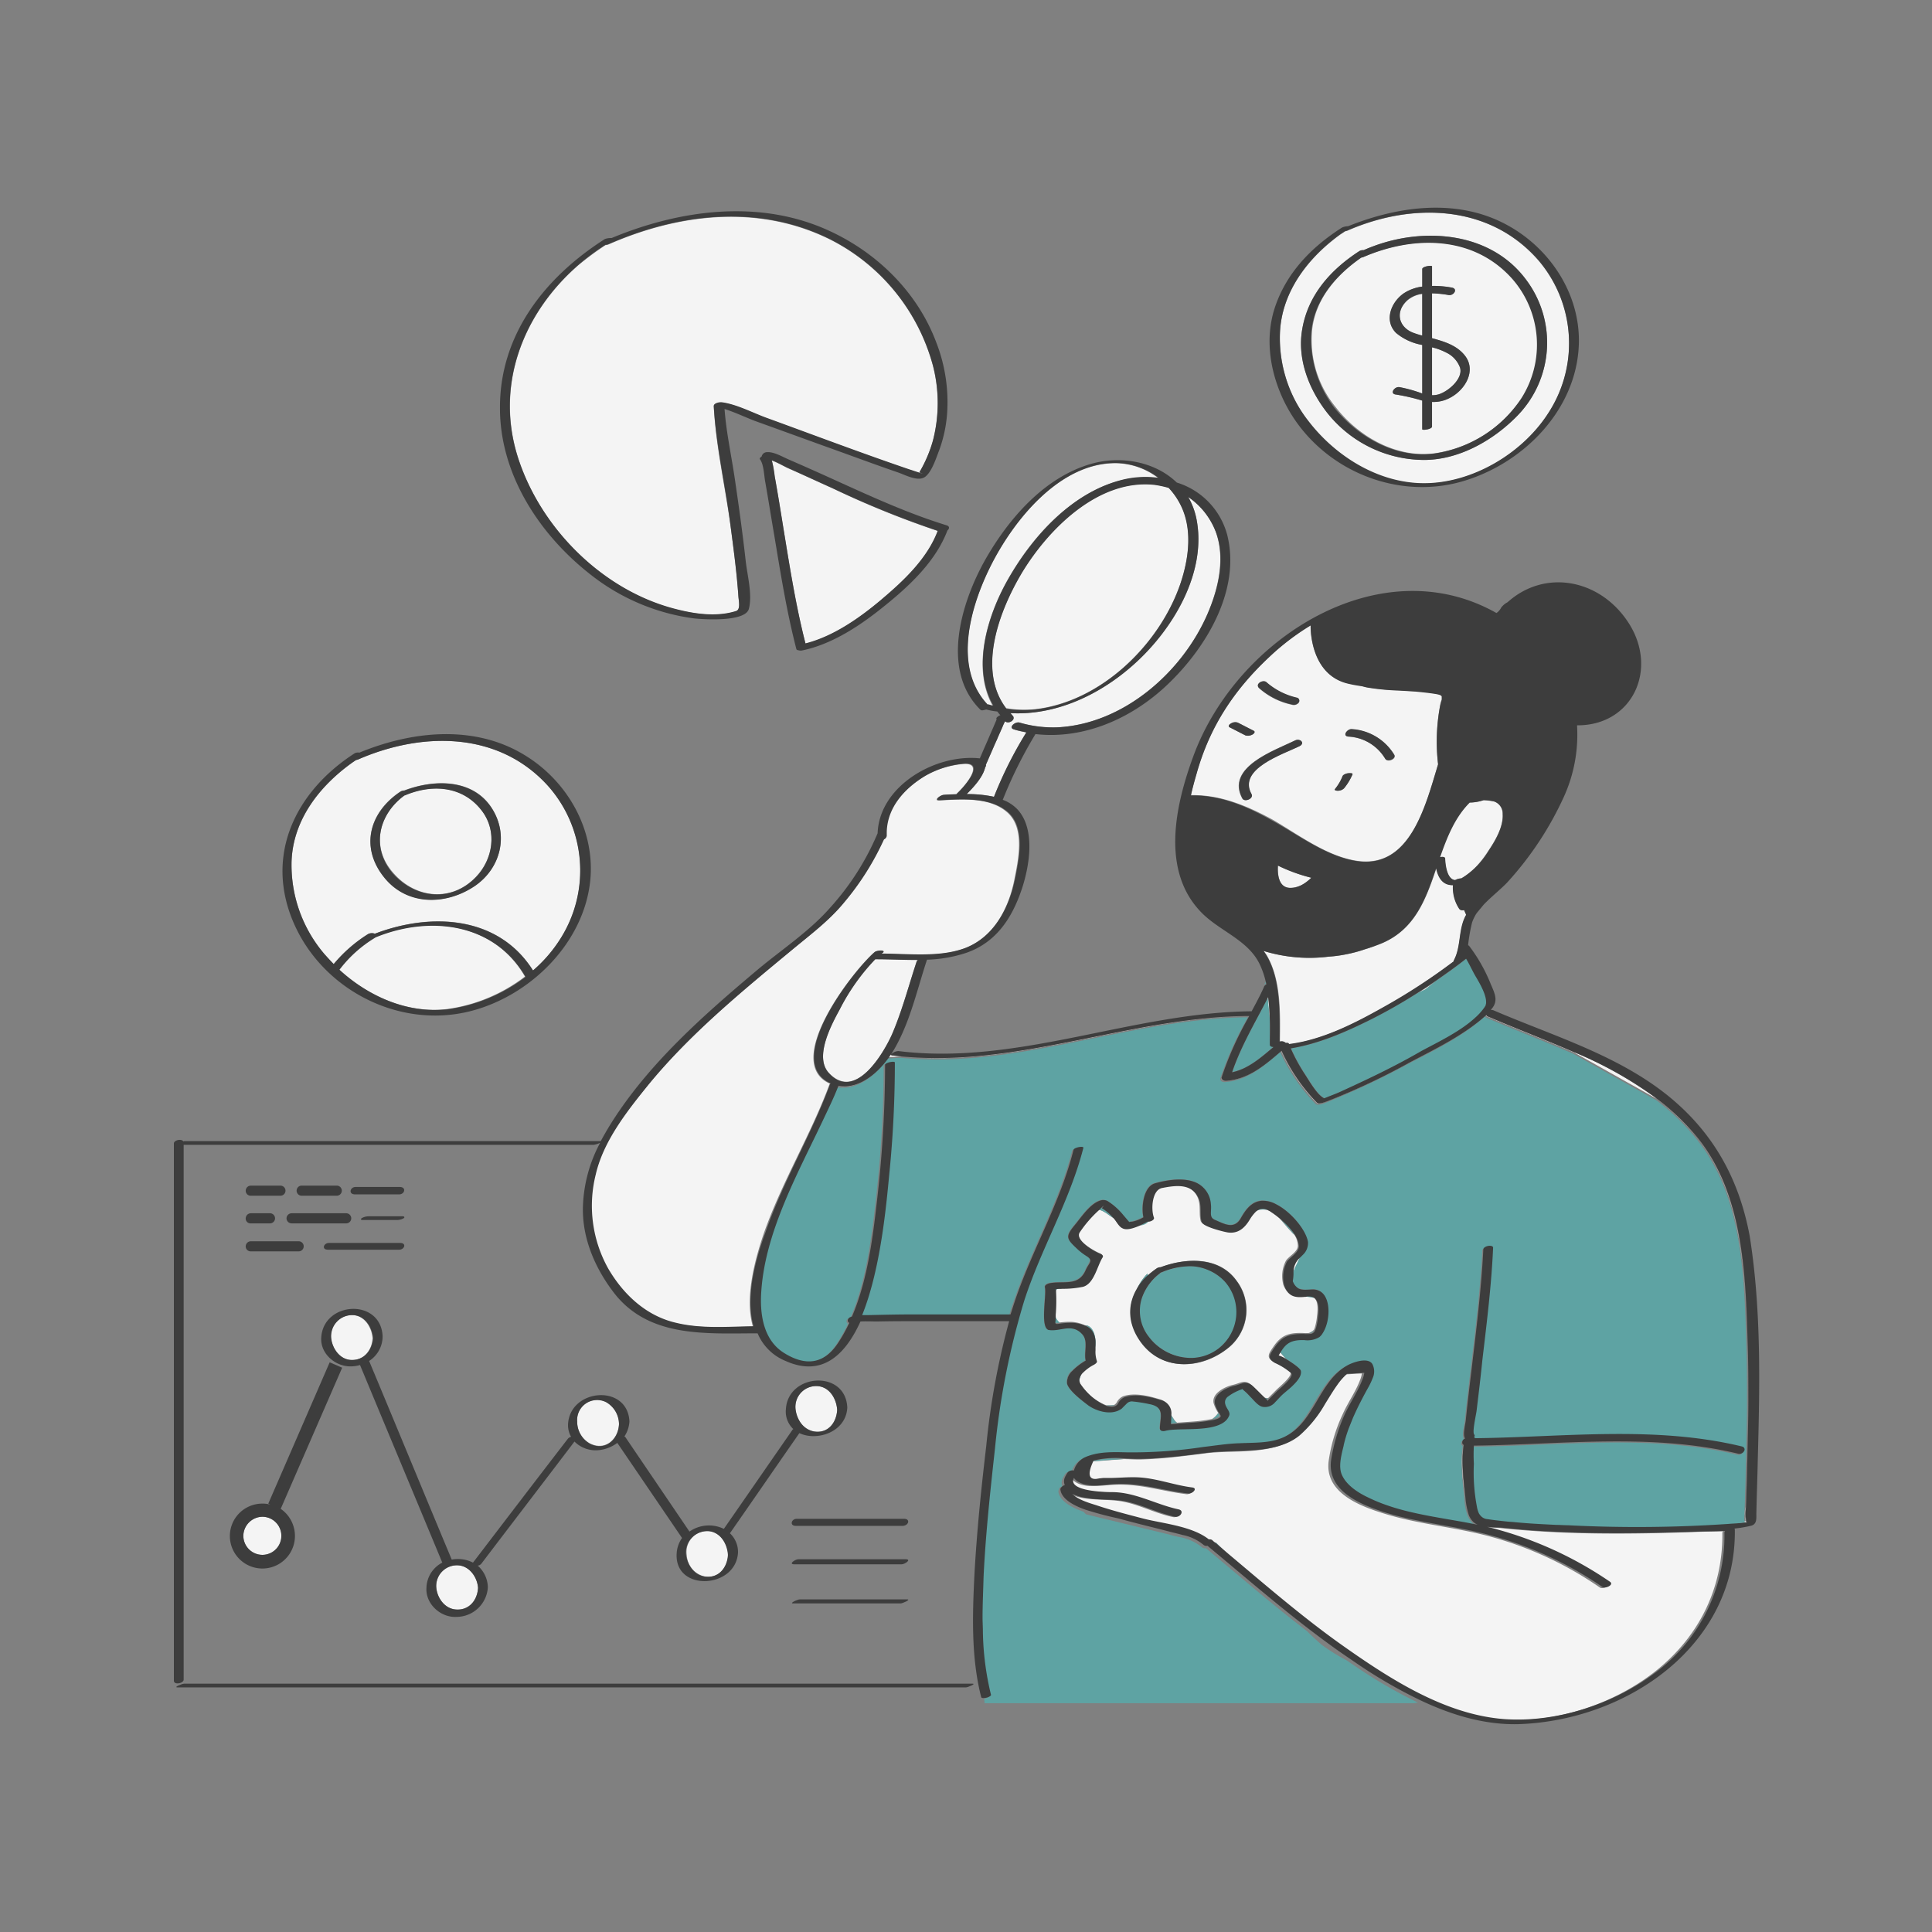 <svg xmlns="http://www.w3.org/2000/svg" width="400" height="400" viewBox="0 0 400 400">
  <rect x="0" y="0" width="400" height="400" fill="#808080" stroke="none"/>
  <g id="Ilustración_-_Home" data-name="Ilustración - Home" transform="translate(-3472 -1268)">
    <g id="_107-Market-Data-Analysis" data-name="107-Market-Data-Analysis" transform="translate(3443.1 1238.302)">
      <path id="Trazado_3230" data-name="Trazado 3230" d="M313.638,383.427c-.279.838-.559,1.745-.838,2.583h0c.279-.838.559-1.745.838-2.583,3.561-10.682,9.425-20.6,12.218-31.557a.068.068,0,0,1,.07-.07l-.07.07C323.063,362.831,317.2,372.745,313.638,383.427Z" transform="translate(-74.825 -84.243)" fill="#f4f4f4"/>
      <path id="Trazado_3231" data-name="Trazado 3231" d="M396.909,421.7l-.209.209C396.7,421.84,396.84,421.77,396.909,421.7Z" transform="translate(-100.149 -105.341)" fill="#f4f4f4"/>
      <path id="Trazado_3232" data-name="Trazado 3232" d="M331.5,417.479l.279-.279A.545.545,0,0,0,331.5,417.479Z" transform="translate(-80.469 -103.983)" fill="#f4f4f4"/>
      <path id="Trazado_3233" data-name="Trazado 3233" d="M264.759,403c-.209.349-.349.768-.559,1.117.209-.419.419-.768.559-1.117a.664.664,0,0,1-.279-.7A.713.713,0,0,0,264.759,403Z" transform="translate(-60.156 -99.485)" fill="#f4f4f4"/>
      <path id="Trazado_3234" data-name="Trazado 3234" d="M271.206,353.649c-.908,8.1-1.955,17.384-5.306,25.2h0c3.351-7.819,4.4-17.105,5.306-25.2a264.352,264.352,0,0,0,1.606-26.81v0A264.352,264.352,0,0,1,271.206,353.649Z" transform="translate(-60.669 -76.667)" fill="#f4f4f4"/>
      <path id="Trazado_3235" data-name="Trazado 3235" d="M505.755,438.9c-18.082-4.329-36.793-1.885-55.155-1.676h0c18.292-.209,37.073-2.653,55.155,1.676a.855.855,0,0,1,.628.419A1.017,1.017,0,0,0,505.755,438.9Z" transform="translate(-116.418 -109.762)" fill="#f4f4f4"/>
      <path id="Trazado_3236" data-name="Trazado 3236" d="M451.373,381.285c-.419,8.378-1.466,16.686-2.444,24.994-.419,3.491-.838,6.912-1.187,10.4-.07.628-.628,2.932-.209,3.63-.419-.768.14-3.072.209-3.63.349-3.491.768-6.912,1.187-10.4.977-8.238,2.025-16.616,2.444-24.994,0-.628,1.815-1.047,2.025-.419C453.188,380.237,451.373,380.656,451.373,381.285Z" transform="translate(-115.446 -92.922)" fill="#f4f4f4"/>
      <path id="Trazado_3237" data-name="Trazado 3237" d="M334.267,424.791c-1.257-.908-3.98-2.932-4.4-4.468a2.9,2.9,0,0,1,1.117-2.723,3.069,3.069,0,0,0-1.117,2.723c.349,1.466,3.142,3.561,4.4,4.468,1.676,1.187,4.538,2.025,6.493.908.14-.07.209-.14.349-.209a1.525,1.525,0,0,1-.349.209C338.805,426.816,335.943,425.978,334.267,424.791Z" transform="translate(-79.955 -104.103)" fill="#f4f4f4"/>
      <path id="Trazado_3238" data-name="Trazado 3238" d="M376.308,325.684c4.678-.279,8.1-3.281,11.52-6.214a37.658,37.658,0,0,0,7.331,10.752c.489.489,2.3-.419,2.793-.559a142.223,142.223,0,0,0,16.477-7.819c5.306-2.793,11.24-5.655,15.779-9.774a.551.551,0,0,0,.419.349c5.865,2.513,11.939,4.817,17.873,7.4,4.119,2.3,9.565,5.376,16.686,9.355l.419.209a48.87,48.87,0,0,1,8.238,7.889c9.565,11.729,10.054,28.345,10.472,42.8.14,3.98.14,7.959.14,11.939,0-3.98,0-7.959-.14-11.939-.419-14.452-.838-31.068-10.472-42.8a46.267,46.267,0,0,0-8.238-7.889A82.28,82.28,0,0,0,448.5,319.75c-5.934-2.583-12.008-4.887-17.873-7.4a.715.715,0,0,1-.419-.349c-4.538,4.119-10.4,6.982-15.779,9.774a161.432,161.432,0,0,1-16.477,7.819c-.489.209-2.3,1.047-2.793.559a37.658,37.658,0,0,1-7.331-10.752c-3.421,2.932-6.842,5.934-11.52,6.283-.489,0-.908-.209-.908-.7C375.4,325.4,375.819,325.684,376.308,325.684Z" transform="translate(-93.72 -72.23)" fill="#f4f4f4"/>
      <path id="Trazado_3239" data-name="Trazado 3239" d="M507.306,459c-.838.14-2.095.349-3.561.489a280.008,280.008,0,0,1-33.372.279c-3.91-.209-7.75-.419-10.891-.628-.559-.07-1.117-.07-1.676-.14-1.327-.14-2.653-.279-3.98-.489a2.133,2.133,0,0,1-1.327-.559,2.615,2.615,0,0,0,1.327.559c1.327.209,2.653.349,3.98.489.559.07,1.117.07,1.676.14,2.862.279,5.725.419,8.587.559.768,0,1.536.07,2.3.07a295.806,295.806,0,0,0,33.372-.279c.7-.07,1.327-.07,2.025-.14a17.306,17.306,0,0,0,1.885-.209c-.209,0-.279,0-.349-.14-.279-.489-.07-2.234-.07-2.932.07-1.466.07-2.932.14-4.468-.07,1.466-.07,2.932-.14,4.468A8.146,8.146,0,0,0,507.306,459Z" transform="translate(-116.991 -114.366)" fill="#f4f4f4"/>
      <path id="Trazado_3240" data-name="Trazado 3240" d="M272.242,320.918c.279,0,1.257-.07,2.653-.14,24.366,2.3,47.545-8.238,71.771-8.378h0c-24.226.209-47.405,10.752-71.771,8.378l-1.885-.209c-.349-.07-.419-.14-.349-.279l-.419.628c-2.3,3.281-6.074,6.563-10.263,6H261.7v.07h.279C266.168,327.48,269.938,324.2,272.242,320.918Z" transform="translate(-59.401 -72.35)" fill="#f4f4f4"/>
      <path id="Trazado_3241" data-name="Trazado 3241" d="M377.2,424.576a10.286,10.286,0,0,1,3-1.606.068.068,0,0,0,.07-.07l-.07.07A10.286,10.286,0,0,0,377.2,424.576Z" transform="translate(-94.263 -105.703)" fill="#f4f4f4"/>
      <path id="Trazado_3242" data-name="Trazado 3242" d="M347.1,427.54l.14-.14C347.17,427.47,347.17,427.54,347.1,427.54Z" transform="translate(-85.178 -107.061)" fill="#f4f4f4"/>
      <path id="Trazado_3243" data-name="Trazado 3243" d="M397.887,392.436A2.814,2.814,0,0,1,396.7,390.9h0A2.766,2.766,0,0,0,397.887,392.436Z" transform="translate(-100.149 -96.044)" fill="#f4f4f4"/>
      <path id="Trazado_3244" data-name="Trazado 3244" d="M398.333,375.919a3.308,3.308,0,0,1-.908,2.513l-.7.7a3.97,3.97,0,0,0-1.4,3v.14a9.034,9.034,0,0,1-.14,1.745,8.478,8.478,0,0,0,.14-1.745c.349-.977.977-2.094,1.4-3.142l.7-.7a3.308,3.308,0,0,0,.908-2.513c-.419-2.513-3.561-6.283-6.633-7.819C394.772,369.636,397.914,373.406,398.333,375.919Z" transform="translate(-98.64 -89.163)" fill="#f4f4f4"/>
      <path id="Trazado_3245" data-name="Trazado 3245" d="M344.912,369.962l1.257,1.466h0l-1.257-1.466A11.859,11.859,0,0,0,341.7,367.1,13.137,13.137,0,0,1,344.912,369.962Z" transform="translate(-83.548 -88.861)" fill="#f4f4f4"/>
      <path id="Trazado_3246" data-name="Trazado 3246" d="M371.093,366.229c.209,1.606-.489,2.723.908,3.281h0c-1.326-.559-.7-1.745-.908-3.281A5.24,5.24,0,0,0,368.3,361.9,5.14,5.14,0,0,1,371.093,366.229Z" transform="translate(-91.577 -87.291)" fill="#f4f4f4"/>
      <path id="Trazado_3247" data-name="Trazado 3247" d="M405.208,402.5c1.606-2.444,1.815-7.75-.908-8.8C407.023,394.747,406.813,400.053,405.208,402.5Z" transform="translate(-102.443 -96.89)" fill="#f4f4f4"/>
      <path id="Trazado_3248" data-name="Trazado 3248" d="M354.242,432.285c0-2.164,1.187-4.4-2.164-5.027a29.128,29.128,0,0,0-3.561-.559,1.585,1.585,0,0,0-1.117.419,1.474,1.474,0,0,1,1.117-.419,31.418,31.418,0,0,1,3.561.559c3.351.559,2.164,2.862,2.164,5.027,0,.628.768.628,1.187.489,2.793-.7,9.425.349,12.218-1.885-2.723,2.3-9.355,1.187-12.218,1.885C355.01,432.844,354.242,432.844,354.242,432.285Z" transform="translate(-85.268 -106.85)" fill="#f4f4f4"/>
      <path id="Trazado_3249" data-name="Trazado 3249" d="M394.145,413.636c-.279-.279-.489-.559-.768-.838a4.024,4.024,0,0,1-.559-.7c-.14.209-.279.489-.419.7C392.47,412.659,393.238,413.077,394.145,413.636Z" transform="translate(-98.851 -102.443)" fill="#f4f4f4"/>
      <path id="Trazado_3250" data-name="Trazado 3250" d="M446.882,438.747a.867.867,0,0,1,.559-1.047h0A.867.867,0,0,0,446.882,438.747Z" transform="translate(-115.283 -110.17)" fill="#f4f4f4"/>
      <path id="Trazado_3251" data-name="Trazado 3251" d="M385.959,426.67c-.908-.209-1.815-1.327-2.374-1.885l-1.327-1.327-.559-.559h0c0,.07.14.209.559.559.489.419.908.908,1.327,1.327.559.559,1.466,1.676,2.374,1.885a2.736,2.736,0,0,0,2.583-.977A2.86,2.86,0,0,1,385.959,426.67Z" transform="translate(-95.621 -105.703)" fill="#f4f4f4"/>
      <path id="Trazado_3252" data-name="Trazado 3252" d="M393.2,424.155c.489-.489,1.4-1.187,2.234-1.955-.838.768-1.745,1.466-2.234,1.955Z" transform="translate(-99.092 -105.492)" fill="#f4f4f4"/>
      <path id="Trazado_3253" data-name="Trazado 3253" d="M145.9,263.2c3.491-3.63,4.4-9.355,1.327-13.544-3.91-5.306-10.333-5.725-16.058-3.351h-.07c-5.376,3.91-7.051,10.822-2.3,16.128C133.4,267.736,140.873,268.5,145.9,263.2Z" transform="translate(-18.444 -51.983)" fill="#f4f4f4"/>
      <path id="Trazado_3254" data-name="Trazado 3254" d="M121.37,287.957c-.07.07-.14.07-.209.14a26.083,26.083,0,0,0-7.261,6.563c6.074,5.585,14.243,9.216,22.481,8.169a34.052,34.052,0,0,0,15.988-6.7C145.946,284.954,132.611,283.349,121.37,287.957Z" transform="translate(-14.79 -64.244)" fill="#f4f4f4"/>
      <path id="Trazado_3255" data-name="Trazado 3255" d="M198.867,156.671c3.98.977,8.518,1.676,12.5.419.977-.349.559-2.094.489-3.072-.279-4.817-.977-9.7-1.606-14.452-1.117-8.238-3.072-16.616-3.491-24.924,0-.628,1.257-.768,1.676-.768,3.142.419,6.493,2.234,9.425,3.281,9.774,3.561,19.549,7.261,29.393,10.612.7.209,1.4.489,2.164.7,1.536.419-.07-.07-.07-.14a28.563,28.563,0,0,0,2.793-6.563,31.483,31.483,0,0,0,0-15.5,41.338,41.338,0,0,0-21.364-26.181c-14.731-7.261-31.138-5.376-45.8,1.047a2.039,2.039,0,0,1-.628.14,65.714,65.714,0,0,0-5.655,4.189c-11.45,9.984-17.175,24.785-12.5,39.656C170.8,139.846,183.717,152.831,198.867,156.671Z" transform="translate(-30.08 -0.82)" fill="#f4f4f4"/>
      <path id="Trazado_3256" data-name="Trazado 3256" d="M400.7,395.4Z" transform="translate(-101.356 -97.403)" fill="#f4f4f4"/>
      <path id="Trazado_3257" data-name="Trazado 3257" d="M108.518,277.023a28.887,28.887,0,0,1,7.121-6.214,1.915,1.915,0,0,1,1.4-.07c11.659-4.468,25.553-3.77,32.744,7.61a28.148,28.148,0,0,0,5.795-6.772,26.292,26.292,0,0,0-2.793-31.557c-10.263-11.24-26.042-11.1-39.167-5.376-.14.07-.349.07-.489.14-.279.209-.628.419-.908.628-6.633,4.817-12.078,11.729-12.427,20.247A28.459,28.459,0,0,0,106.633,275C107.261,275.7,107.89,276.4,108.518,277.023Zm13.824-35.746a1.407,1.407,0,0,1,.768-.209c6.074-2.3,14.1-2.513,18.082,3.561,3.63,5.585,1.955,12.5-3.491,16.2-5.934,4.049-13.963,4.119-18.711-1.815C113.894,252.727,115.919,245.536,122.342,241.277Z" transform="translate(-10.525 -47.726)" fill="#f4f4f4"/>
      <path id="Trazado_3258" data-name="Trazado 3258" d="M116.017,401.1a4.373,4.373,0,0,0-4.538,4.957c.349,2.025,1.815,4.189,4.049,4.329,2.723.14,4.4-1.955,4.538-4.468C119.926,403.681,118.46,401.237,116.017,401.1Z" transform="translate(-14.044 -99.121)" fill="#f4f4f4"/>
      <path id="Trazado_3259" data-name="Trazado 3259" d="M147.235,475.3a4.307,4.307,0,0,0-4.538,4.468c.14,2.164,1.676,4.538,4.119,4.678,2.723.14,4.4-1.955,4.538-4.468C151.215,477.811,149.609,475.437,147.235,475.3Z" transform="translate(-23.48 -121.517)" fill="#f4f4f4"/>
      <path id="Trazado_3260" data-name="Trazado 3260" d="M438.908,123.944c1.955-.279,5.655-3.212,4.887-5.655A5.73,5.73,0,0,0,441,115.217a14,14,0,0,0-3-1.117v9.914A3.689,3.689,0,0,0,438.908,123.944Z" transform="translate(-112.615 -12.496)" fill="#f4f4f4"/>
      <path id="Trazado_3261" data-name="Trazado 3261" d="M245.761,149.376c-.838-.349-2.3-1.257-3.561-1.676.349,1.117.419,2.444.628,3.421.628,3.491,1.187,6.982,1.745,10.4,1.327,8.029,2.583,16.128,4.608,24.087,5.795-1.466,11.24-5.306,15.709-9.076,4.608-3.84,9.565-8.518,11.729-14.243a185.853,185.853,0,0,1-21.573-8.727C251.9,152.168,248.833,150.7,245.761,149.376Z" transform="translate(-53.515 -22.638)" fill="#f4f4f4"/>
      <path id="Trazado_3262" data-name="Trazado 3262" d="M431.481,106.469c.489.14,1.047.349,1.606.489V98.3a5.851,5.851,0,0,0-3.072,1.327C427.292,102.07,428.269,105.351,431.481,106.469Z" transform="translate(-109.726 -7.727)" fill="#f4f4f4"/>
      <path id="Trazado_3263" data-name="Trazado 3263" d="M422.562,130.259c10.123.07,20.736-6.214,26.111-14.871a26.462,26.462,0,0,0-2.3-31.348c-10.123-11.59-26.042-12.008-39.446-6.144a4.449,4.449,0,0,1-.489.14c-.349.209-.628.419-.977.628-6.7,4.817-12.218,11.869-12.567,20.456a28.726,28.726,0,0,0,5.934,18.432C404.41,124.743,413.206,130.259,422.562,130.259ZM397.5,98.353c1.187-7.121,5.934-12.358,11.8-16.2a2.15,2.15,0,0,1,.908-.209c.628-.279,1.257-.489,1.885-.768,10.682-4.049,24.3-3,31.627,6.7a21.672,21.672,0,0,1-1.676,28.345c-5.027,5.166-12.358,9.286-19.688,9.146a25.928,25.928,0,0,1-19.968-10.123C398.824,110.5,396.451,104.357,397.5,98.353Z" transform="translate(-98.992 -0.45)" fill="#f4f4f4"/>
      <path id="Trazado_3264" data-name="Trazado 3264" d="M427.919,126.64a26.2,26.2,0,0,0,17.943-11.45,20.7,20.7,0,0,0-1.955-24.785c-8.1-8.937-20.456-8.937-30.859-4.4a.759.759,0,0,1-.349.07c-5.306,3.63-9.774,8.8-10.333,15.429a21.829,21.829,0,0,0,4.887,15.569C412,123.219,419.89,127.757,427.919,126.64Zm-6.563-33.093a9.086,9.086,0,0,1,3.84-1.4V88.52c0-.559,2.025-.838,2.025-.559v4.049a26.583,26.583,0,0,1,4.119.349c1.327.279.349,1.676-.7,1.536a16.644,16.644,0,0,0-3.421-.349v9.286c2.513.7,5.1,1.466,6.772,3.561,2.513,3.142.07,7.261-3.212,8.867a7.477,7.477,0,0,1-3.561.768v5.1c0,.559-2.025.838-2.025.559v-5.934a41.477,41.477,0,0,0-5.446-1.257c-1.4-.14-.349-1.606.7-1.536a35.011,35.011,0,0,1,4.747,1.327V104.229a11.548,11.548,0,0,1-5.376-2.444C417.237,99.2,418.773,95.432,421.356,93.547Z" transform="translate(-101.835 -3.114)" fill="#f4f4f4"/>
      <path id="Trazado_3265" data-name="Trazado 3265" d="M328.332,451.236h0a1.938,1.938,0,0,1,0-1.536A1.948,1.948,0,0,0,328.332,451.236Z" transform="translate(-79.466 -113.792)" fill="#f4f4f4"/>
      <path id="Trazado_3266" data-name="Trazado 3266" d="M331.1,447.319a.992.992,0,0,1,.14-.419c-.07.14-.07.279-.14.419Z" transform="translate(-80.349 -112.947)" fill="#f4f4f4"/>
      <path id="Trazado_3267" data-name="Trazado 3267" d="M415.946,450.166c.908.209,1.885.419,2.793.7a77.643,77.643,0,0,1,23.249,10.822c.838.628-.977,1.466-1.606,1.047a73.61,73.61,0,0,0-22.9-10.612c-7.261-1.955-14.941-2.513-22.132-4.817-5.166-1.606-12.148-4.468-11.1-11.031a34.238,34.238,0,0,1,2.862-9.425c1.047-2.374,2.653-4.608,3.561-6.982a5.8,5.8,0,0,0,.419-1.466l-3.561.209a12.939,12.939,0,0,0-2.025,2.3c-.838,1.257-1.676,2.583-2.513,3.91a25.487,25.487,0,0,1-5.306,6.563c-4.957,4.049-13.056,2.793-18.99,3.561-4.329.559-8.657,1.117-13.056,1.257-1.257.07-2.583-.07-3.98-.07h0c-2.583.209-5.306.419-6.563.489h0c-1.4,2.932-.977,4.189,1.257,3.63.279,0,.559-.07.838-.07h1.047c1.955,0,3.91-.209,5.865-.14,3.91.14,7.54,1.606,11.38,2.094,1.4.14.14,1.4-.768,1.257-5.1-.628-9.5-2.164-14.731-1.955-2.513.07-6.074.908-8.308-.628a2.667,2.667,0,0,1-.628-.628h0l-.07.07h0c-1.047,2.583,6.353,2.723,7.959,2.793,4.817,0,9.076,2.583,13.754,3.561,1.327.279.349,1.745-.7,1.536-4.049-.838-7.819-3.072-11.939-3.421-2.164-.209-4.329-.14-6.493-.489a11.108,11.108,0,0,1-2.862-.838c1.257,1.327,3.98,1.955,5.236,2.444,3.142,1.047,6.423,1.885,9.635,2.723,3.91.977,9.984,1.606,13.4,4.259a.763.763,0,0,1,.7.14,3.99,3.99,0,0,1,.559.489c.977.768,1.885,1.536,2.793,2.374,7.889,6.633,15.709,13.4,24.156,19.339,9.635,6.772,20.875,13.963,32.953,14.871,10.752.838,22.621-3,31.208-9.565,9.286-7.121,14.522-17.314,14.382-29.044,0-.14.07-.209.14-.349-1.815.07-3.7.07-5.446.14-13.4.489-27.019.628-40.354-.768-1.047-.14-2.862-.07-4.329-.349h0l.209.07Zm-55.5,3.212a2.231,2.231,0,0,0,.489.07s.908.908,2.374,2.3C362.327,454.914,361.419,454.146,360.442,453.378Z" transform="translate(-80.228 -104.345)" fill="#f4f4f4"/>
      <path id="Trazado_3268" data-name="Trazado 3268" d="M253.043,431.53c2.932.489,4.678-1.885,4.817-4.468-.14-2.164-1.466-4.538-3.77-4.887a4.3,4.3,0,0,0-4.817,5.027A4.9,4.9,0,0,0,253.043,431.53Z" transform="translate(-55.631 -105.467)" fill="#f4f4f4"/>
      <path id="Trazado_3269" data-name="Trazado 3269" d="M447.447,450.561a16.062,16.062,0,0,0,.7,3.561,16.058,16.058,0,0,1-.7-3.561c-.349-3.281-.908-7.47-.349-10.961h0C446.609,443.091,447.167,447.28,447.447,450.561Z" transform="translate(-115.289 -110.744)" fill="#f4f4f4"/>
      <path id="Trazado_3270" data-name="Trazado 3270" d="M417.919,420.1a15.587,15.587,0,0,1-1.047,2.164c-1.117,2.025-2.164,4.049-3.072,6.144.908-2.094,1.955-4.119,3.072-6.144A15.594,15.594,0,0,0,417.919,420.1Z" transform="translate(-105.31 -104.858)" fill="#f4f4f4"/>
      <path id="Trazado_3271" data-name="Trazado 3271" d="M411.1,438.491c.279-.977.628-2.234,1.047-3.491A28.822,28.822,0,0,0,411.1,438.491Z" transform="translate(-104.495 -109.355)" fill="#f4f4f4"/>
      <path id="Trazado_3272" data-name="Trazado 3272" d="M187.079,435.207c3.212,1.676,5.934-.838,6.074-3.98a5.273,5.273,0,0,0-2.583-4.538,4.155,4.155,0,0,0-6.074,3.98A5.049,5.049,0,0,0,187.079,435.207Z" transform="translate(-36.095 -106.7)" fill="#f4f4f4"/>
      <path id="Trazado_3273" data-name="Trazado 3273" d="M450.3,437.2a.244.244,0,0,1,.07.14c0-.07,0-.07-.07-.14Z" transform="translate(-116.327 -110.019)" fill="#f4f4f4"/>
      <path id="Trazado_3274" data-name="Trazado 3274" d="M220.674,474.53c2.932.489,4.678-1.815,4.887-4.468-.14-2.164-1.466-4.468-3.77-4.887a4.3,4.3,0,0,0-4.817,4.957A4.76,4.76,0,0,0,220.674,474.53Z" transform="translate(-45.883 -118.446)" fill="#f4f4f4"/>
      <path id="Trazado_3275" data-name="Trazado 3275" d="M452.219,460.459a3.872,3.872,0,0,1-.419-.559A3.874,3.874,0,0,0,452.219,460.459Z" transform="translate(-116.78 -116.871)" fill="#f4f4f4"/>
      <path id="Trazado_3276" data-name="Trazado 3276" d="M89.48,468.789a3.9,3.9,0,0,0,3.91-3.91,3.945,3.945,0,1,0-3.91,3.91Z" transform="translate(-6.218 -117.173)" fill="#f4f4f4"/>
      <path id="Trazado_3277" data-name="Trazado 3277" d="M450.3,436.4c0,.07.07.07.07.14.07.07.07.07.07.14,0-.07-.07-.07-.07-.14C450.3,436.54,450.3,436.47,450.3,436.4Z" transform="translate(-116.327 -109.778)" fill="#f4f4f4"/>
      <path id="Trazado_3278" data-name="Trazado 3278" d="M237.988,304.011c0-.07.07-.07.14-.14h0c-10.054-4.4,4.608-23.249,9.146-27.228.419-.349,2.444-.559,1.606.209-.07.07-.14.14-.209.14,5.585,0,12.078.838,17.384-1.187,5.934-2.3,9.006-8.169,10.193-14.1.838-4.189,2.3-10.752-1.466-14.033-3.63-3.212-9.5-2.723-14.033-2.444-1.327.07.07-1.047.768-1.117.838-.07,1.745-.07,2.723-.14.07-.07.07-.14.14-.209,1.815-1.676,5.865-6.563,1.117-6.074a19.434,19.434,0,0,0-7.819,2.513c-4.259,2.583-7.819,6.423-7.959,11.59v.838a.8.8,0,0,1-.559.7,56.463,56.463,0,0,1-8.238,13.056c-3.142,3.84-7.121,6.772-10.891,9.914-10.4,8.657-20.945,17.314-29.6,27.787-4.468,5.446-9.355,11.659-10.961,18.641a26.694,26.694,0,0,0,2.583,19.479c3.142,5.306,7.889,9.844,14.1,11.24,5.236,1.187,10.682.768,15.988.7-1.745-6,.419-13.893,2.3-19.409C228.214,324.048,234.148,314.414,237.988,304.011Z" transform="translate(-37.365 -49.789)" fill="#f4f4f4"/>
      <path id="Trazado_3279" data-name="Trazado 3279" d="M441.317,260.478c.07,1.4.419,4.329,2.094,4.468a2.613,2.613,0,0,1,1.257-.349c2.374-1.187,4.259-3.561,5.655-5.725,1.4-2.095,3.142-4.957,2.932-7.61a2.591,2.591,0,0,0-1.745-2.583,21.694,21.694,0,0,0-2.234-.279,9.2,9.2,0,0,1-2.932.489c-3.072,3.072-4.678,7.191-6.144,11.31C440.828,260.129,441.317,260.129,441.317,260.478Z" transform="translate(-113.279 -53.033)" fill="#f4f4f4"/>
      <path id="Trazado_3280" data-name="Trazado 3280" d="M300,220.008a25.482,25.482,0,0,1,5.655.559,85.086,85.086,0,0,1,6.7-13.335,17.391,17.391,0,0,1-2.583-.628c-1.257-.349.209-1.676,1.187-1.4a23.336,23.336,0,0,0,7.889.977c13.614-.7,25.832-11.45,31.068-23.6,2.164-5.166,3.63-11.31,1.676-16.826a15.132,15.132,0,0,0-5.725-7.261,14.4,14.4,0,0,1,1.676,4.4c2.3,11.24-4.887,23.179-13.056,30.37-6.982,6.214-16.058,10.472-25.413,9.984a3.036,3.036,0,0,1,.419.489c.838.838-.838,1.885-1.536,1.187h0a6.492,6.492,0,0,1-.349.7c-.419,1.047-.908,2.025-1.327,3.072-.559,1.187-1.047,2.444-1.606,3.63-.14.349-.7,1.606-.7,1.606a.432.432,0,0,1-.14.489C303.421,216.378,301.606,218.4,300,220.008Z" transform="translate(-70.961 -25.898)" fill="#f4f4f4"/>
      <path id="Trazado_3281" data-name="Trazado 3281" d="M276.812,295.919a.545.545,0,0,1,.279-.279c-2.932.07-5.865-.14-8.727-.14h-.14a46.31,46.31,0,0,0-7.331,10.333c-1.676,3.142-5.376,9.844-2.3,13.2,5.446,5.934,11.24-3.77,13.125-8.029C273.809,306.112,275.136,301.016,276.812,295.919Z" transform="translate(-58.106 -67.249)" fill="#f4f4f4"/>
      <path id="Trazado_3282" data-name="Trazado 3282" d="M316.453,201.253c13.684-1.536,25.9-13.475,30.161-26.251,1.676-5.1,2.513-11.1-.07-16.128a14.98,14.98,0,0,0-2.444-3.491,21.983,21.983,0,0,0-2.932-.628c-11.659-1.257-22.132,9.216-27.578,18.432-4.538,7.68-9.216,19.9-3.142,27.857A21.658,21.658,0,0,0,316.453,201.253Z" transform="translate(-73.241 -24.737)" fill="#f4f4f4"/>
      <path id="Trazado_3283" data-name="Trazado 3283" d="M331.061,406.192c1.4,1.466.349,3.77.768,5.516h0c-.419-1.745.628-3.98-.768-5.516-2.164-2.3-4.538-.419-6.982-.908a.363.363,0,0,1-.279-.14.529.529,0,0,0,.279.14C326.523,405.774,328.9,403.888,331.061,406.192Z" transform="translate(-78.145 -100.306)" fill="#f4f4f4"/>
      <path id="Trazado_3284" data-name="Trazado 3284" d="M340.249,368.5s-.14.209-.349.489a9.287,9.287,0,0,1,1.327.977,9.287,9.287,0,0,0-1.327-.977A2.764,2.764,0,0,1,340.249,368.5Z" transform="translate(-83.005 -89.283)" fill="#f4f4f4"/>
      <path id="Trazado_3285" data-name="Trazado 3285" d="M308.39,172.934c4.957-8.937,13.056-18.013,23.249-20.805a21.221,21.221,0,0,1,8.1-.559,14.588,14.588,0,0,0-8.518-3.072c-11.8-.279-21.573,11.869-26.321,21.5-4.119,8.308-7.68,20.805-.559,28.485h.279l.838.209C301.129,190.946,304.27,180.334,308.39,172.934Z" transform="translate(-71.043 -22.878)" fill="#f4f4f4"/>
      <path id="Trazado_3286" data-name="Trazado 3286" d="M398.993,327.266A36.9,36.9,0,0,1,396.2,322.1h0a36.9,36.9,0,0,0,2.793,5.166c.977,1.4,2.513,4.329,4.119,5.166h0C401.506,331.525,399.9,328.663,398.993,327.266Z" transform="translate(-99.998 -75.278)" fill="#f4f4f4"/>
      <path id="Trazado_3287" data-name="Trazado 3287" d="M453.97,308.9c0,.07-.07.14-.07.279A.528.528,0,0,0,453.97,308.9Z" transform="translate(-117.414 -71.294)" fill="#f4f4f4"/>
      <path id="Trazado_3288" data-name="Trazado 3288" d="M394.669,272.408a6.058,6.058,0,0,0,4.538-2.094A34.063,34.063,0,0,1,392.3,267.8C392.225,269.615,392.435,272.268,394.669,272.408Z" transform="translate(-98.816 -58.889)" fill="#f4f4f4"/>
      <path id="Trazado_3289" data-name="Trazado 3289" d="M378.7,326.806h0c3.351-.7,6-3.072,8.587-5.306h0C384.7,323.734,382.051,326.108,378.7,326.806Z" transform="translate(-94.716 -75.097)" fill="#f4f4f4"/>
      <path id="Trazado_3290" data-name="Trazado 3290" d="M400.989,245.3c11.031,1.536,14.173-11.659,16.686-20.037h0a40.269,40.269,0,0,1,.419-12.148,4.57,4.57,0,0,1,.349-1.257v-.628c-.14-.279-.489-.419-1.326-.559a27.613,27.613,0,0,0-4.119-.489c-1.047-.07-2.234-.07-3.421-.209a41.759,41.759,0,0,1-6.563-.628,5.912,5.912,0,0,1-1.187-.279c-.908-.14-1.745-.349-2.653-.489-7.61-1.676-7.959-10.542-7.889-12.078a53.886,53.886,0,0,0-8.518,6.493c-7.331,6.912-12.357,14.452-15.08,24.156-.419,1.4-.838,2.932-1.187,4.538h.209c6-.07,11.45,2.234,16.616,5.027C388.771,239.856,394.636,244.394,400.989,245.3ZM399.8,218.073a11.049,11.049,0,0,1,8.8,5.236c.558.908-1.327,1.676-1.815.908a9.342,9.342,0,0,0-7.61-4.608C397.778,219.47,398.825,218,399.8,218.073Zm-3.421,12.288a10.111,10.111,0,0,0,1.536-2.653,1.6,1.6,0,0,1,1.187-.559c.14,0,.977-.14.838.279a12.1,12.1,0,0,1-1.745,2.862,1.959,1.959,0,0,1-1.327.489C396.661,230.78,396.032,230.71,396.381,230.361Zm-14.243-21.992a14.459,14.459,0,0,0,6.353,3.212.641.641,0,0,1,.279,1.047,1.307,1.307,0,0,1-1.4.349,14.88,14.88,0,0,1-6.772-3.421C379.765,208.718,381.511,207.671,382.139,208.369Zm-7.4,8.518a1.762,1.762,0,0,1,1.466-.209c1.117.559,2.164,1.117,3.281,1.676.419.209.07.628-.209.768a1.762,1.762,0,0,1-1.466.209c-1.117-.559-2.164-1.117-3.281-1.676C374.11,217.445,374.459,217.026,374.738,216.886ZM379,231.478c.489.908-1.4,1.676-1.885.908-3.491-6.493,6.633-9.914,10.891-12.008,1.047-.489,2.164.628.908,1.187C385.56,223.24,376.135,226.242,379,231.478Z" transform="translate(-91.033 -37.368)" fill="#f4f4f4"/>
      <path id="Trazado_3291" data-name="Trazado 3291" d="M389.34,306.8c-.07.07-.07.209-.14.279l.419,4.4A34.359,34.359,0,0,0,389.34,306.8Z" transform="translate(-97.885 -70.66)" fill="#f4f4f4"/>
      <path id="Trazado_3292" data-name="Trazado 3292" d="M427.477,287.869a.528.528,0,0,1,.07-.279c1.466-2.932.838-6.423,2.513-9.355l-.419-.977c-.419.07-.838.07-.977-.209a7.84,7.84,0,0,1-1.327-4.957c-2.094,0-3.072-1.466-3.491-3.491-2.164,6.423-4.468,12.707-11.38,15.569-1.047.419-2.164.838-3.351,1.187a28.858,28.858,0,0,1-4.259,1.117,26.363,26.363,0,0,1-3.281.419,32.106,32.106,0,0,1-13.475-1.187c.209.279.419.628.628.908,3,5.1,2.793,12.078,2.723,17.873a1.253,1.253,0,0,1,1.257.279c.349-.07.559,0,.628.14,0,.07,0,.07.07.14,6.842-.908,13.544-4.329,19.479-7.61A131.041,131.041,0,0,0,427.477,287.869Z" transform="translate(-97.553 -59.13)" fill="#f4f4f4"/>
      <path id="Trazado_3293" data-name="Trazado 3293" d="M437.61,300.038c2.095-1.466,4.189-2.932,6.214-4.538h0c-2.025,1.606-4.119,3.072-6.214,4.538-1.257.908-2.583,1.745-3.91,2.583.977-.489,1.606-.768,1.606-.768Z" transform="translate(-111.317 -67.249)" fill="#f4f4f4"/>
      <path id="Trazado_3294" data-name="Trazado 3294" d="M453.87,309.4c0,.07-.07.07-.07.14C453.8,309.47,453.8,309.47,453.87,309.4Z" transform="translate(-117.384 -71.445)" fill="#f4f4f4"/>
      <path id="Trazado_3295" data-name="Trazado 3295" d="M338.248,369.355c-1.047-.628-1.955-1.536-3.142-1.745a24.826,24.826,0,0,0-3.98,4.608c-.977,1.606,3,3.91,4.4,4.468.279.14.559.349.349.7-1.117,1.745-1.745,5.446-4.049,6.074a16.192,16.192,0,0,1-4.119.419h0a.992.992,0,0,1-.419.14.849.849,0,0,0-1.047.419h-.07a35.922,35.922,0,0,1-.07,4.748,2.748,2.748,0,0,0,.977,1.815,15.178,15.178,0,0,1,2.513-.14,7.834,7.834,0,0,1,2.793.7,3.052,3.052,0,0,1,1.606,1.745,5.947,5.947,0,0,1,.279,1.606,4.329,4.329,0,0,0-.279-1.606,3.052,3.052,0,0,0-1.606-1.745c1.676.07,2.164,2.374,2.164,3.77a3.873,3.873,0,0,1-.209,1.187h0a7.844,7.844,0,0,0,.279,2.234c.14.349-.349.628-.559.768a8.961,8.961,0,0,0-2.164,1.536h0a5.691,5.691,0,0,0-.768,2.234,2.158,2.158,0,0,1-.14-.559.752.752,0,0,0,.14.559c.07.07.07.209.14.279a13.556,13.556,0,0,0,1.815,2.164,11.667,11.667,0,0,0,3.63,2.374h0a4.9,4.9,0,0,0,1.745-.07,1.489,1.489,0,0,1-.838.209,1.859,1.859,0,0,0,.838-.209,1.631,1.631,0,0,0,.489-.489,2.74,2.74,0,0,1,1.257-1.257c2.3-.838,5.236-.14,7.54.559a2.868,2.868,0,0,1,2.234,3h0c.349.489.628.908.908,1.327a2.125,2.125,0,0,0,.559.559h0l2.932-.209a32.6,32.6,0,0,0,4.329-.559c.908-.209,1.606-.489,1.466-.908a1.525,1.525,0,0,0-.209-.349,7.2,7.2,0,0,1-.977-2.095c-.349-2.025,2.444-3.351,3.98-3.7,1.606-.349,2.444-1.257,3.91.07.908.838,1.745,1.745,2.653,2.583h.07a2.619,2.619,0,0,0,.7.07l-.07.07a.638.638,0,0,0-.209.349h0a.638.638,0,0,1,.209-.349l.07-.07,1.606-1.606c.419-.489,3.7-3.072,2.932-3.77a12.866,12.866,0,0,0-3.351-2.095c-1.676-.908-1.117-1.676-.07-3.212,1.606-2.374,3.212-2.862,6-2.793a8.361,8.361,0,0,0,1.327,0,7.618,7.618,0,0,0,.768-.419l.279-.279a1.174,1.174,0,0,1-1.047.7h0a1.143,1.143,0,0,0,1.047-.7,4.8,4.8,0,0,0,.209-.559,12.224,12.224,0,0,0,.419-2.3c.14-1.187.279-3-.628-3.77a1.8,1.8,0,0,0-1.117-.419,1.8,1.8,0,0,1,1.117.419c-.628-.14-1.4-.209-2.094-.349-2.095.209-3.421-.14-4.259-2.3a6.941,6.941,0,0,1,.559-5.027c.7-.977,2.444-1.815,2.444-3.072a4.419,4.419,0,0,0-.7-2.234,10.492,10.492,0,0,0-1.257-1.676c-.628-.628-1.257-1.257-1.955-1.885a13.2,13.2,0,0,0-1.885-1.4c-.14-.07-.349-.209-.489-.279a2.37,2.37,0,0,0-1.745-.279,2.37,2.37,0,0,1,1.745.279,3.662,3.662,0,0,0-2.583.209h0a6.417,6.417,0,0,0-1.257,1.606c-1.047,1.745-2.374,3.072-4.538,2.723-.908-.14-5.166-1.187-5.446-2.164-.419-1.536.07-3.281-.628-4.887-1.4-3.142-4.678-2.723-7.54-2.164-2.025.419-2.3,4.329-1.745,6.074.14.489-.489.838-1.047.908h0a2.535,2.535,0,0,1-1.745.768h0c-1.327.559-2.862,1.117-3.77.559-.628-.419-1.117-1.466-1.676-1.955.14.14.07.14.07.07a9.529,9.529,0,0,0-1.187-1.187C337.48,368.517,337.829,368.936,338.248,369.355Zm36.3,1.885a10.494,10.494,0,0,1,1.257,1.676,7.964,7.964,0,0,1-.768-.768c-.768-.768-1.536-1.815-2.444-2.723A24.059,24.059,0,0,1,374.553,371.24Zm-14.592,38.469a1.527,1.527,0,0,0,.209.349c.14.349-.489.7-1.466.908A4.31,4.31,0,0,0,359.961,409.709Zm-16.826-25.623h0a11.317,11.317,0,0,1,2.164-3.212,1.013,1.013,0,0,1,.07.419,14.616,14.616,0,0,1,1.955-1.536,1.407,1.407,0,0,1,.768-.209c5.166-1.955,12.008-2.3,15.639,2.723a10.053,10.053,0,0,1-1.466,13.824c-5.306,4.468-13.4,5.236-18.013-.768C341.25,391.487,341.18,387.437,343.135,384.086Z" transform="translate(-78.839 -87.485)" fill="#f4f4f4"/>
      <path id="Trazado_3296" data-name="Trazado 3296" d="M362.12,405.617a11.062,11.062,0,0,1-8.936-4.4,8.548,8.548,0,0,1-1.4-8.029,11.132,11.132,0,0,1,3.7-5.027.964.964,0,0,1,.279-.209h.07a15.706,15.706,0,0,1,6-1.257,14.28,14.28,0,0,0-6,1.257h-.07c-.07.07-.209.14-.279.209a10.444,10.444,0,0,0-3.7,5.027,8.19,8.19,0,0,0,1.4,8.029A11.474,11.474,0,0,0,362.12,405.617Z" transform="translate(-86.444 -94.774)" fill="#f4f4f4"/>
      <path id="Trazado_3297" data-name="Trazado 3297" d="M325.993,403c0,.279.14.279.628.279C326.063,403.349,325.923,403.279,325.993,403Z" transform="translate(-78.802 -99.697)" fill="#f4f4f4"/>
      <path id="Trazado_3298" data-name="Trazado 3298" d="M435,319.782c3.491-1.955,8.1-4.049,11.24-6.982C443.029,315.732,438.421,317.9,435,319.782Z" transform="translate(-111.709 -72.471)" fill="#f4f4f4"/>
      <path id="Trazado_3299" data-name="Trazado 3299" d="M389.9,320.8Z" transform="translate(-98.096 -74.886)" fill="#f4f4f4"/>
      <path id="Trazado_3300" data-name="Trazado 3300" d="M389.068,425.77a2.376,2.376,0,0,1-.7-.07h-.07a1.04,1.04,0,0,1,.419.489.638.638,0,0,1,.209-.349A.216.216,0,0,1,389.068,425.77Z" transform="translate(-97.613 -106.548)" fill="#5ea3a3"/>
      <path id="Trazado_3301" data-name="Trazado 3301" d="M352.734,389.219a1.013,1.013,0,0,0-.07-.419,10.425,10.425,0,0,0-2.164,3.212,13.528,13.528,0,0,1,2.234-2.793Z" transform="translate(-86.204 -95.411)" fill="#5ea3a3"/>
      <path id="Trazado_3302" data-name="Trazado 3302" d="M373.3,468.5c.977.768,1.885,1.536,2.793,2.374-1.466-1.4-2.374-2.3-2.374-2.3A1.953,1.953,0,0,1,373.3,468.5Z" transform="translate(-93.086 -119.467)" fill="#5ea3a3"/>
      <path id="Trazado_3303" data-name="Trazado 3303" d="M337.17,444.178a.068.068,0,0,1-.07.07c1.327-.14,3.98-.349,6.563-.489A18.342,18.342,0,0,0,337.17,444.178Z" transform="translate(-82.16 -111.971)" fill="#5ea3a3"/>
      <path id="Trazado_3304" data-name="Trazado 3304" d="M355.766,387.927c-.07.07-.209.14-.279.209a10.444,10.444,0,0,0-3.7,5.027,8.19,8.19,0,0,0,1.4,8.029,11.062,11.062,0,0,0,8.936,4.4,9.015,9.015,0,0,0,5.516-1.955,10.077,10.077,0,0,0,2.723-3.351,9.223,9.223,0,0,0-1.4-10.472,10.573,10.573,0,0,0-3.7-2.513,11.482,11.482,0,0,0-3.421-.7,16.46,16.46,0,0,0-6.074,1.327Z" transform="translate(-86.444 -94.747)" fill="#5ea3a3"/>
      <path id="Trazado_3305" data-name="Trazado 3305" d="M352.936,373.4c-.419.209-.908.489-1.536.768a2.535,2.535,0,0,0,1.745-.768Z" transform="translate(-86.476 -90.762)" fill="#5ea3a3"/>
      <path id="Trazado_3306" data-name="Trazado 3306" d="M331.37,449.6c0,.07-.07.07-.07.14l.07-.14Z" transform="translate(-80.409 -113.762)" fill="#5ea3a3"/>
      <path id="Trazado_3307" data-name="Trazado 3307" d="M388.183,369.85a2.37,2.37,0,0,0-1.745-.279,2.615,2.615,0,0,0-.838.489A3.691,3.691,0,0,1,388.183,369.85Z" transform="translate(-96.799 -89.586)" fill="#5ea3a3"/>
      <path id="Trazado_3308" data-name="Trazado 3308" d="M326.07,400.7v.489c0,.559-.07.908-.07,1.117,0,.279.14.279.628.279a1.363,1.363,0,0,0,.489-.07h0A2.822,2.822,0,0,1,326.07,400.7Z" transform="translate(-78.809 -99.002)" fill="#5ea3a3"/>
      <path id="Trazado_3309" data-name="Trazado 3309" d="M374.266,430.549a1.527,1.527,0,0,0-.209-.349,5.37,5.37,0,0,1-1.257,1.257C373.708,431.177,374.406,430.9,374.266,430.549Z" transform="translate(-92.935 -107.907)" fill="#5ea3a3"/>
      <path id="Trazado_3310" data-name="Trazado 3310" d="M327.317,393.24a.992.992,0,0,1,.419-.14,11.31,11.31,0,0,0-1.536.07c0,.209.07.349.07.559h.07A.728.728,0,0,1,327.317,393.24Z" transform="translate(-78.87 -96.709)" fill="#5ea3a3"/>
      <path id="Trazado_3311" data-name="Trazado 3311" d="M395.912,375.761a10.5,10.5,0,0,0-1.257-1.676c-.628-.628-1.257-1.257-1.955-1.885.838.908,1.606,1.955,2.444,2.723A2.975,2.975,0,0,0,395.912,375.761Z" transform="translate(-98.942 -90.4)" fill="#5ea3a3"/>
      <path id="Trazado_3312" data-name="Trazado 3312" d="M405.743,336.9c-.14,0-.209.07,0,0Z" transform="translate(-102.838 -79.745)" fill="#5ea3a3"/>
      <path id="Trazado_3313" data-name="Trazado 3313" d="M335.2,404.1a3.052,3.052,0,0,1,1.606,1.745,5.947,5.947,0,0,1,.279,1.606v1.606a3.546,3.546,0,0,0,.209-1.187C337.364,406.474,336.876,404.17,335.2,404.1Z" transform="translate(-81.586 -100.029)" fill="#5ea3a3"/>
      <path id="Trazado_3314" data-name="Trazado 3314" d="M361.177,431.727a14.955,14.955,0,0,0-.908-1.327c0,.628-.07,1.327-.07,2.025a11.42,11.42,0,0,1,1.536-.14A2.124,2.124,0,0,1,361.177,431.727Z" transform="translate(-89.132 -107.967)" fill="#5ea3a3"/>
      <path id="Trazado_3315" data-name="Trazado 3315" d="M341.4,427.77a2.376,2.376,0,0,0,.977.14,1.86,1.86,0,0,0,.838-.209A5.413,5.413,0,0,1,341.4,427.77Z" transform="translate(-83.457 -107.152)" fill="#5ea3a3"/>
      <path id="Trazado_3316" data-name="Trazado 3316" d="M436.275,305.523c.07-.07.07-.14.14-.209,0-.07.07-.07.07-.14s0-.07.07-.14c0-.07.07-.14.07-.279.279-1.885-1.745-4.957-2.444-6.214-.559-.977-1.117-2.095-1.676-3.142-2.025,1.606-4.049,3.072-6.214,4.538l-2.3,1.815s-.628.279-1.606.768h0c-3.072,1.955-6.214,3.7-9.425,5.376-5.306,2.653-10.891,5.166-16.756,6.074a36.9,36.9,0,0,0,2.793,5.166c.977,1.4,2.513,4.329,4.119,5.166.07,0,.14-.07.209-.07l1.047-.419c.908-.349,1.745-.768,2.653-1.117,5.516-2.513,11.031-5.166,16.337-8.169,3.491-1.955,8.1-4.049,11.24-6.982A23.438,23.438,0,0,0,436.275,305.523Z" transform="translate(-99.998 -67.219)" fill="#5ea3a3"/>
      <path id="Trazado_3317" data-name="Trazado 3317" d="M402.647,405.5c-.07.14-.209.209-.279.279a7.608,7.608,0,0,1-.768.419h0A1.314,1.314,0,0,0,402.647,405.5Z" transform="translate(-101.628 -100.451)" fill="#5ea3a3"/>
      <path id="Trazado_3318" data-name="Trazado 3318" d="M388.509,302.2l-.209.628c.07-.07.209-.14.279-.209a2.468,2.468,0,0,1-.07-.419Z" transform="translate(-97.613 -69.272)" fill="#5ea3a3"/>
      <path id="Trazado_3319" data-name="Trazado 3319" d="M400.977,395.4h-.559a.885.885,0,0,0-.419.07h0c.7.14,1.4.209,2.094.349A1.374,1.374,0,0,0,400.977,395.4Z" transform="translate(-101.145 -97.403)" fill="#5ea3a3"/>
      <path id="Trazado_3320" data-name="Trazado 3320" d="M386.55,316.665h0V311.5h0l-.419-4.4h0c-2.583,5.027-5.516,9.914-7.331,15.29,3.351-.7,6-3.072,8.587-5.306C386.9,317.154,386.55,317.014,386.55,316.665Z" transform="translate(-94.746 -70.751)" fill="#5ea3a3"/>
      <path id="Trazado_3321" data-name="Trazado 3321" d="M339.977,368.5a1.55,1.55,0,0,0-.349.279l-.628.628h0c1.187.209,2.094,1.117,3.142,1.745a9.529,9.529,0,0,0-1.187-1.187,9.287,9.287,0,0,0-1.327-.977A2.765,2.765,0,0,1,339.977,368.5Z" transform="translate(-82.733 -89.283)" fill="#5ea3a3"/>
      <path id="Trazado_3322" data-name="Trazado 3322" d="M334.008,417.8a2.528,2.528,0,0,0-.908,1.676.752.752,0,0,0,.14.559A6.539,6.539,0,0,1,334.008,417.8Z" transform="translate(-80.952 -104.164)" fill="#5ea3a3"/>
      <path id="Trazado_3323" data-name="Trazado 3323" d="M301.3,409.824a1.938,1.938,0,0,1,0-1.536,6.24,6.24,0,0,1,.628-1.117,1.211,1.211,0,0,1,1.257-.349.992.992,0,0,1,.14-.419,4.264,4.264,0,0,1,2.094-2.3c2.723-1.257,5.865-1.117,8.867-1.047A99.078,99.078,0,0,0,330,401.935a67.728,67.728,0,0,1,7.47-.768c2.653-.07,5.585,0,8.1-.838,7.47-2.444,7.889-11.869,14.382-15.36,1.047-.559,4.119-1.676,5.027-.209a3.325,3.325,0,0,1,.07,2.932A15.583,15.583,0,0,1,364,389.857c-1.117,2.025-2.164,4.049-3.072,6.144l-.838,2.094h0c-.349,1.327-.7,2.513-1.047,3.491h0v.07c-.419,1.745-1.117,4.189-.419,5.934.908,2.234,3.421,3.77,5.516,4.817,7.4,3.63,15.988,4.049,24.017,5.934v-.07a4.17,4.17,0,0,1-1.955-.838,5.379,5.379,0,0,1-.977-1.466,11.1,11.1,0,0,1-.7-3.561c-.349-3.281-.908-7.47-.349-10.961-.14-.07-.209-.209-.279-.279a.867.867,0,0,1,.559-1.047h0c-.07-.07-.07-.07-.07-.14-.419-.768.14-3.072.209-3.63.349-3.491.768-6.912,1.187-10.4.977-8.308,2.025-16.616,2.444-24.994,0-.628,1.815-1.047,2.025-.419v.14c-.349,7.819-1.326,15.569-2.234,23.319-.419,3.491-.838,6.912-1.187,10.4-.07.628-.768,4.049-.559,4.747,0,.07.07.07.07.14.07.07.07.07.07.14.07.14,0,.209-.07.349a.244.244,0,0,1,.07.14c0,.07,0,.07.07.14,18.362-.209,37.142-2.653,55.155,1.676a.855.855,0,0,1,.628.419c.209.558-.489,1.326-1.257,1.117-17.943-4.329-36.514-1.815-54.736-1.676-.07,1.257,0,2.583,0,3.77a37.683,37.683,0,0,0,.628,8.867,11.655,11.655,0,0,0,.419,1.4,3.873,3.873,0,0,0,.419.559.068.068,0,0,0,.07.07,2.615,2.615,0,0,0,1.327.559c1.326.209,2.653.349,3.98.489.559.07,1.117.07,1.676.14,3.072.209,6.912.419,10.891.628a295.805,295.805,0,0,0,33.372-.279c1.536-.209,2.723-.419,3.561-.489-.279-.489-.07-2.234-.07-2.932.07-1.466.07-2.932.14-4.468.07-1.815.07-3.63.14-5.516.07-3.98.209-7.959.209-11.939s0-7.959-.14-11.939c-.419-14.452-.838-31.068-10.472-42.8a46.261,46.261,0,0,0-8.238-7.889l-.419-.209c-7.121-3.98-12.637-7.051-16.686-9.355-5.934-2.583-12.008-4.887-17.873-7.4a.715.715,0,0,1-.419-.349c-4.538,4.119-10.4,6.982-15.779,9.774a161.42,161.42,0,0,1-16.477,7.819c-.489.209-2.3,1.047-2.793.559A37.659,37.659,0,0,1,346.4,319.9c-3.421,2.932-6.842,5.934-11.52,6.214-.489,0-.908-.209-.908-.7a.256.256,0,0,1,.07-.209,69.306,69.306,0,0,1,5.655-12.5h-.14c-24.226.209-47.405,10.752-71.771,8.378-1.4.07-2.374.14-2.653.14-2.3,3.281-6.074,6.563-10.263,6h-.279c-.977,2.444-2.094,4.887-3.281,7.261-5.166,10.891-11.8,22.76-12.637,35.048-.279,4.678.419,10.054,4.678,12.846,4.329,2.723,8.169,2.374,11.1-1.885a29.714,29.714,0,0,0,1.885-3.212c.209-.349.349-.768.559-1.117a.664.664,0,0,1-.279-.7,1.076,1.076,0,0,1,.489-.489c.14-.07.209-.14.349-.14,3.351-7.819,4.4-17.105,5.306-25.2a245.507,245.507,0,0,0,1.536-26.81v-.14c.209-.559,2.025-.768,2.025-.419,0,7.331-.419,14.661-1.047,21.992-.489,5.516-1.606,20.107-5.725,30.3h1.326c3.072-.07,6.074-.14,9.146-.14,6.772-.07,13.475,0,20.247,0,.279-.838.489-1.745.838-2.583,3.561-10.682,9.425-20.6,12.218-31.557a.068.068,0,0,1,.07-.07c.349-.419,2.025-.628,1.955-.279-2.723,10.961-8.727,20.805-12.218,31.557a158.135,158.135,0,0,0-6.074,30.58c-1.047,8.867-2.025,17.8-2.374,26.74q-.209,4.189-.209,8.378c0,.977,0,1.955.07,2.932a58.683,58.683,0,0,0,1.676,13.056v.07c-.07.209-.628.419-1.117.559.07.628.07.908.07.908h88.876l.838-.14a100.6,100.6,0,0,1-13.4-7.819c-.419-.279-.908-.628-1.326-.908a39.734,39.734,0,0,1-5.166-3.212c-.558-.489-1.676-1.466-3-2.793-7.191-5.516-14.033-11.45-21.015-17.245a.824.824,0,0,1-.838-.209,10.373,10.373,0,0,0-4.329-2.025,19.824,19.824,0,0,1-2.374-.558c-3.7-.908-17.245-4.189-17.245-4.189l-.559-.559c-2.583-.908-4.887-2.234-5.166-4.119a.629.629,0,0,1,.07-.349A.825.825,0,0,1,301.3,409.824Zm-2.932-32.465a.363.363,0,0,1-.279-.14c-1.327-1.047-.14-7.191-.489-8.657-.14-.559.7-.838,1.117-.908,2.932-.489,5.934.628,7.331-2.723.628-1.536,1.536-1.955.279-2.793a23.747,23.747,0,0,1-2.094-1.606c-2.234-2.094-2.444-2.513-.349-5.027,1.327-1.606,3.281-4.608,5.516-5.027a2.521,2.521,0,0,1,1.187.209,13.139,13.139,0,0,1,3.212,2.862l1.257,1.466a1.735,1.735,0,0,0,.559-.07,9.8,9.8,0,0,0,2.374-.908c-.489-2.3.07-6.423,2.444-7.051,2.793-.768,6.283-1.187,8.727,0a5.24,5.24,0,0,1,2.793,4.329c.209,1.606-.489,2.723.908,3.281,1.815.768,3.91,2.025,5.236-.279,1.047-1.745,2.164-3.491,4.329-3.7a6.251,6.251,0,0,1,3,.7c3.142,1.536,6.214,5.306,6.633,7.819a3.308,3.308,0,0,1-.908,2.513l-.7.7c-.419,1.047-1.047,2.164-1.4,3.142a8.478,8.478,0,0,1-.14,1.745h0a2.572,2.572,0,0,0,1.187,1.536,5.814,5.814,0,0,0,3,.209,2.9,2.9,0,0,1,1.117.209c2.723,1.047,2.513,6.423.908,8.8a4.43,4.43,0,0,1-.7.838,4.939,4.939,0,0,1-3.142.628c-2.653,0-3.84.628-4.887,2.513h0a4.892,4.892,0,0,0,.559.7,8.374,8.374,0,0,0,.768.838h0c1.257.768,2.723,1.815,2.862,2.3.209.908-.489,1.955-1.466,2.862l-.209.209-.14.14c-.838.768-1.745,1.466-2.234,1.955-.419.419-.838.908-1.257,1.326a2.736,2.736,0,0,1-2.583.977c-.908-.209-1.815-1.327-2.374-1.885L339,390.066l-.559-.559v.07l-.07.07a12.26,12.26,0,0,0-3,1.606c-.559.559-.7,1.257-.07,2.3.279.489.7,1.047.419,1.606a3.165,3.165,0,0,1-.908,1.187c-2.723,2.3-9.355,1.187-12.218,1.885-.419.14-1.187.07-1.187-.489,0-2.164,1.187-4.4-2.164-5.027a29.129,29.129,0,0,0-3.561-.558,1.585,1.585,0,0,0-1.117.419l-.14.14-.14.14a4.759,4.759,0,0,1-.838.838,1.527,1.527,0,0,1-.349.209c-1.955,1.117-4.817.279-6.493-.908-1.257-.908-3.98-2.932-4.4-4.468a2.9,2.9,0,0,1,1.117-2.723.068.068,0,0,0,.07-.07l.279-.279a15.75,15.75,0,0,1,2.374-1.745c-.419-1.745.628-4.049-.768-5.515C303.187,375.963,300.813,377.848,298.37,377.359Z" transform="translate(-52.436 -72.381)" fill="#5ea3a3"/>
      <path id="Trazado_3324" data-name="Trazado 3324" d="M271.354,461.5h-22.2c-1.117,0-1.536,1.466-.209,1.466h22.2C272.331,462.9,272.75,461.5,271.354,461.5Z" transform="translate(-55.301 -117.354)" fill="#3d3d3d"/>
      <path id="Trazado_3325" data-name="Trazado 3325" d="M124.961,381.1c1.117,0,1.606-1.4.209-1.4H110.44c-1.117,0-1.606,1.4-.209,1.4Z" transform="translate(-13.424 -92.664)" fill="#3d3d3d"/>
      <path id="Trazado_3326" data-name="Trazado 3326" d="M249.806,485.4c-.419,0-2.3.838-1.327.838h22.2c.419,0,2.3-.838,1.327-.838Z" transform="translate(-55.327 -124.568)" fill="#3d3d3d"/>
      <path id="Trazado_3327" data-name="Trazado 3327" d="M271.708,473.5h-22.2c-.7,0-2.164,1.047-.838,1.047h22.2C271.568,474.547,273.034,473.5,271.708,473.5Z" transform="translate(-55.306 -120.976)" fill="#3d3d3d"/>
      <path id="Trazado_3328" data-name="Trazado 3328" d="M129.051,371.8H122a2.952,2.952,0,0,0-1.4.349c-.349.209-.279.419.14.419h7.051a2.952,2.952,0,0,0,1.4-.349C129.47,372.079,129.4,371.8,129.051,371.8Z" transform="translate(-16.746 -90.279)" fill="#3d3d3d"/>
      <path id="Trazado_3329" data-name="Trazado 3329" d="M393.288,231.821c1.257-.628.14-1.745-.908-1.187-4.259,2.094-14.382,5.516-10.891,12.008.419.838,2.374.07,1.885-.908C380.442,236.5,389.867,233.5,393.288,231.821Z" transform="translate(-95.341 -47.625)" fill="#3d3d3d"/>
      <path id="Trazado_3330" data-name="Trazado 3330" d="M81.5,451.055a6.737,6.737,0,0,0,13.475,0,6.821,6.821,0,0,0-3-5.655h.07l12.707-29.183-2.583-1.117L89.459,444.353l.419.209a5.95,5.95,0,0,0-1.606-.209A6.719,6.719,0,0,0,81.5,451.055Zm6.772-3.98a3.945,3.945,0,0,1,0,7.889,3.963,3.963,0,0,1-3.98-3.91A4.023,4.023,0,0,1,88.272,447.076Z" transform="translate(-5.01 -103.349)" fill="#3d3d3d"/>
      <path id="Trazado_3331" data-name="Trazado 3331" d="M409.744,244.028a1.843,1.843,0,0,0,1.326-.489,12.1,12.1,0,0,0,1.745-2.862c.209-.349-.7-.279-.838-.279-.349.07-.977.209-1.187.559a10.109,10.109,0,0,1-1.536,2.653C408.906,243.958,409.534,244.028,409.744,244.028Z" transform="translate(-103.907 -50.616)" fill="#3d3d3d"/>
      <path id="Trazado_3332" data-name="Trazado 3332" d="M412.928,228.836a9.509,9.509,0,0,1,7.61,4.608c.489.768,2.444,0,1.815-.908a11.049,11.049,0,0,0-8.8-5.236C412.649,227.3,411.6,228.766,412.928,228.836Z" transform="translate(-104.857 -46.664)" fill="#3d3d3d"/>
      <path id="Trazado_3333" data-name="Trazado 3333" d="M393.362,217.921a1.307,1.307,0,0,0,1.4-.349.641.641,0,0,0-.279-1.047,14.459,14.459,0,0,1-6.353-3.212c-.7-.628-2.444.349-1.536,1.187A14.88,14.88,0,0,0,393.362,217.921Z" transform="translate(-97.02 -42.382)" fill="#3d3d3d"/>
      <path id="Trazado_3334" data-name="Trazado 3334" d="M140.013,451.788a6.85,6.85,0,0,0-4.4-.628c-5.725-13.684-11.38-27.438-17.105-41.122a6.069,6.069,0,0,0,2.793-4.957v-.209c-.419-7.889-12.288-7.191-12.707.349-.209,3.351,3,6.074,6.283,5.934a7.02,7.02,0,0,0,1.745-.279c5.655,13.614,11.38,27.3,17.035,40.912a6.055,6.055,0,0,0-3.281,5.236c-.209,3.351,3,6.214,6.283,6a6.524,6.524,0,0,0,6.423-6v-.349a6.1,6.1,0,0,0-2.094-4.259,1.176,1.176,0,0,0,.768-.419c6.423-8.448,12.846-16.826,19.269-25.274a6.22,6.22,0,0,0,5.306,1.745A7.73,7.73,0,0,0,169.895,427l13.4,19.688a6.146,6.146,0,0,0-1.117,3.281c-.419,7.889,12.288,7.261,12.707-.279v-.14a5.333,5.333,0,0,0-1.676-3.84c4.817-6.912,9.565-13.824,14.382-20.736,3.63,1.745,9.635-.209,9.914-5.236v-.14c-.419-7.819-12.288-6.982-12.707.419a4.953,4.953,0,0,0,1.536,4.119c-.07.07-.209.14-.209.209-4.748,6.842-9.425,13.614-14.173,20.456a7.061,7.061,0,0,0-7.121.559c-4.4-6.493-8.867-13.056-13.265-19.549-.07-.07-.14-.14-.209-.14a6.227,6.227,0,0,0,1.047-3.142c-.419-7.819-12.288-6.772-12.707.559a4.826,4.826,0,0,0,.628,2.653,1.35,1.35,0,0,0-.628.349C153.069,434.683,146.576,443.2,140.013,451.788Zm-25.274-41.96c-2.3-.14-3.77-2.3-4.049-4.329a4.373,4.373,0,0,1,4.538-4.957c2.513.14,3.91,2.583,4.119,4.817C119.068,407.873,117.462,409.968,114.74,409.828Zm26.321,47.2c-.14,2.513-1.815,4.678-4.538,4.468-2.374-.14-3.98-2.444-4.119-4.678a4.269,4.269,0,0,1,4.538-4.468C139.315,452.486,140.921,454.86,141.06,457.024Zm70.584-41.75c2.374.349,3.63,2.723,3.77,4.887-.14,2.653-1.885,4.957-4.817,4.468-2.164-.349-3.421-2.374-3.77-4.4A4.3,4.3,0,0,1,211.645,415.274Zm-22.621,30.021c2.374.349,3.63,2.723,3.77,4.887-.14,2.653-1.955,4.957-4.887,4.468-2.164-.349-3.421-2.374-3.77-4.329A4.43,4.43,0,0,1,189.024,445.295Zm-21.364-26.67a5.273,5.273,0,0,1,2.583,4.538c-.14,3.142-2.862,5.655-6.074,3.98a5.273,5.273,0,0,1-2.583-4.538A4.135,4.135,0,0,1,167.661,418.625Z" transform="translate(-13.186 -98.566)" fill="#3d3d3d"/>
      <path id="Trazado_3335" data-name="Trazado 3335" d="M127.493,363.1h-9.146c-1.187,0-1.536,1.536-.14,1.536h9.146C128.541,364.636,128.89,363.1,127.493,363.1Z" transform="translate(-15.816 -87.653)" fill="#3d3d3d"/>
      <path id="Trazado_3336" data-name="Trazado 3336" d="M368.953,402.878a10.053,10.053,0,0,0,1.466-13.824c-3.63-4.957-10.472-4.678-15.639-2.723a1.408,1.408,0,0,0-.768.209,21.026,21.026,0,0,0-1.955,1.536h0a10.642,10.642,0,0,0-2.234,2.793h0c-1.955,3.351-1.885,7.4,1.047,11.24C355.479,408.115,363.647,407.277,368.953,402.878Zm-18.013-10.263a11.131,11.131,0,0,1,3.7-5.027.965.965,0,0,1,.279-.209h.07a15.705,15.705,0,0,1,6-1.257,9.351,9.351,0,0,1,3.421.7,9.711,9.711,0,0,1,3.7,2.513,9.543,9.543,0,0,1-1.327,13.824,9.471,9.471,0,0,1-5.516,1.955,11.062,11.062,0,0,1-8.936-4.4A8.712,8.712,0,0,1,350.941,392.615Z" transform="translate(-85.598 -94.269)" fill="#3d3d3d"/>
      <path id="Trazado_3337" data-name="Trazado 3337" d="M330.8,392.875c1.4,1.466.349,3.77.768,5.516h0a12.882,12.882,0,0,0-2.374,1.745c-.07.07-.209.14-.279.279a.068.068,0,0,0-.07.07,3.069,3.069,0,0,0-1.117,2.723c.419,1.466,3.212,3.561,4.4,4.468,1.676,1.187,4.538,2.025,6.493.908.14-.07.209-.14.349-.209l.838-.838.14-.14.14-.14a1.474,1.474,0,0,1,1.117-.419,31.418,31.418,0,0,1,3.561.559c3.351.628,2.164,2.862,2.164,5.027,0,.628.768.628,1.187.489,2.793-.7,9.425.349,12.218-1.885a3.009,3.009,0,0,0,.908-1.187c.279-.559-.14-1.117-.419-1.606-.628-1.047-.489-1.745.07-2.3a10.285,10.285,0,0,1,3-1.606.068.068,0,0,0,.07-.07v-.07h0c0,.07.14.209.559.559.489.419.908.908,1.326,1.327.559.559,1.466,1.745,2.374,1.885a2.736,2.736,0,0,0,2.583-.977c.419-.419.838-.908,1.257-1.327h0c.489-.489,1.4-1.187,2.234-1.955l.14-.14.209-.209c.908-.908,1.676-1.955,1.466-2.862-.14-.489-1.606-1.536-2.862-2.3h0a5.21,5.21,0,0,0-1.745-.838,6.141,6.141,0,0,1,.419-.7h0c1.117-1.885,2.234-2.583,4.887-2.513a4.762,4.762,0,0,0,3.142-.628,2.794,2.794,0,0,0,.7-.838c1.606-2.444,1.815-7.75-.908-8.8a2.894,2.894,0,0,0-1.117-.209c-1.257,0-2.234.209-3-.209a2.814,2.814,0,0,1-1.187-1.536h0a8.478,8.478,0,0,0,.14-1.745v-.14a3.971,3.971,0,0,1,1.4-3l.7-.7a3.308,3.308,0,0,0,.908-2.513c-.419-2.513-3.561-6.284-6.633-7.819a5.541,5.541,0,0,0-3-.7c-2.164.209-3.351,1.955-4.329,3.7-1.4,2.3-3.421,1.047-5.236.279h0c-1.4-.559-.7-1.745-.908-3.281a5.24,5.24,0,0,0-2.793-4.329c-2.444-1.257-6-.768-8.727,0-2.374.628-2.932,4.748-2.444,7.051a7.585,7.585,0,0,1-2.374.908,1.361,1.361,0,0,0-.559.07h0l-1.257-1.466a13.137,13.137,0,0,0-3.212-2.862,1.882,1.882,0,0,0-1.187-.209c-2.234.419-4.189,3.421-5.516,5.027-2.094,2.513-1.885,2.932.349,5.027a11.9,11.9,0,0,0,2.095,1.606c1.326.908.419,1.257-.279,2.793-1.466,3.421-4.4,2.234-7.331,2.723-.419.07-1.257.349-1.117.908.349,1.466-.908,7.54.489,8.657a.529.529,0,0,0,.279.14C326.261,392.456,328.634,390.571,330.8,392.875Zm6.493-24.017.14.14c.489.559.977,1.606,1.676,1.955.908.559,2.444,0,3.77-.559h0l1.536-.768h.209c.628-.07,1.257-.489,1.047-.908-.628-1.745-.349-5.725,1.745-6.074,2.862-.559,6.144-.977,7.54,2.164.7,1.606.14,3.281.628,4.887.279.977,4.538,2.025,5.446,2.164,2.164.279,3.491-.977,4.538-2.723a8.034,8.034,0,0,1,1.257-1.606h0a2.615,2.615,0,0,1,.838-.489,2.37,2.37,0,0,1,1.745.279,1.751,1.751,0,0,1,.489.279,19.534,19.534,0,0,1,3.84,3.281,10.494,10.494,0,0,1,1.257,1.676,4.419,4.419,0,0,1,.7,2.234c-.07,1.257-1.745,2.164-2.444,3.072a6.941,6.941,0,0,0-.559,5.027c.838,2.234,2.164,2.513,4.259,2.3h0a.885.885,0,0,0,.419-.07h.559a1.8,1.8,0,0,1,1.117.419c.908.838.768,2.583.628,3.77a13.328,13.328,0,0,1-.419,2.3,4.809,4.809,0,0,1-.209.559,1.174,1.174,0,0,1-1.047.7h0a8.361,8.361,0,0,1-1.326,0c-2.862,0-4.4.419-6,2.793-1.047,1.536-1.606,2.234.07,3.212a14.136,14.136,0,0,1,3.351,2.094c.768.768-2.513,3.351-2.932,3.77l-1.606,1.606-.07.07a.638.638,0,0,0-.209.349h0a1.88,1.88,0,0,0-.419-.489h0c-.908-.838-1.745-1.745-2.653-2.583-1.466-1.327-2.3-.419-3.91-.07-1.536.349-4.329,1.676-3.98,3.7a7.2,7.2,0,0,0,.977,2.094,1.526,1.526,0,0,0,.209.349c.14.349-.489.7-1.466.908a32.6,32.6,0,0,1-4.329.559l-2.932.209h0c-.489.07-1.047.07-1.536.14,0-.7.07-1.4.07-2.025h0a2.8,2.8,0,0,0-2.234-3c-2.3-.7-5.166-1.4-7.54-.559a2.74,2.74,0,0,0-1.257,1.257,1.1,1.1,0,0,1-.489.489,1.489,1.489,0,0,1-.838.209,5.476,5.476,0,0,1-.977-.14h0a11.668,11.668,0,0,1-3.63-2.374,13.559,13.559,0,0,1-1.815-2.164.529.529,0,0,1-.14-.279,2.159,2.159,0,0,1-.14-.559,2.532,2.532,0,0,1,.908-1.676h0a8.963,8.963,0,0,1,2.164-1.536c.209-.14.7-.419.559-.768a5.966,5.966,0,0,1-.279-2.234h0V394.62a4.329,4.329,0,0,0-.279-1.606,3.052,3.052,0,0,0-1.606-1.745,7.835,7.835,0,0,0-2.793-.7,15.174,15.174,0,0,0-2.513.14h0c-.209,0-.349.07-.489.07-.489.07-.628,0-.628-.279,0-.209.07-.559.07-1.117V388.9a35.743,35.743,0,0,0,.07-4.747h0a1.537,1.537,0,0,0-.07-.559,11.311,11.311,0,0,1,1.536-.07h0a20.621,20.621,0,0,0,4.119-.419c2.3-.628,2.932-4.329,4.049-6.074.209-.349-.07-.559-.349-.7-1.4-.489-5.376-2.862-4.4-4.468a24.826,24.826,0,0,1,3.98-4.608h0l.628-.628c.209-.209.349-.349.349-.279,0,0-.14.209-.349.489a9.29,9.29,0,0,1,1.327.977A14.593,14.593,0,0,1,337.292,368.858Z" transform="translate(-77.883 -86.989)" fill="#3d3d3d"/>
      <path id="Trazado_3338" data-name="Trazado 3338" d="M230.44,510.4H67.209c-.349,0-2.3.768-1.327.768H229.114C229.463,511.168,231.348,510.4,230.44,510.4Z" transform="translate(-0.215 -132.114)" fill="#3d3d3d"/>
      <path id="Trazado_3339" data-name="Trazado 3339" d="M424.247,127.431c7.4.14,14.661-3.98,19.688-9.146a21.677,21.677,0,0,0,1.676-28.345c-7.331-9.7-20.945-10.752-31.627-6.7-.628.209-1.257.489-1.885.768a1.267,1.267,0,0,0-.908.209c-5.934,3.84-10.612,9.076-11.8,16.2-1.047,6.074,1.326,12.218,4.957,16.965A25.615,25.615,0,0,0,424.247,127.431Zm-22.97-26.46c.559-6.633,5.1-11.8,10.333-15.429a3.024,3.024,0,0,0,.349-.07c10.472-4.538,22.83-4.538,30.859,4.4a20.682,20.682,0,0,1,1.955,24.785A26.2,26.2,0,0,1,426.83,126.1c-8.029,1.117-15.918-3.421-20.805-9.5A23.382,23.382,0,0,1,401.277,100.971Z" transform="translate(-100.886 -2.509)" fill="#3d3d3d"/>
      <path id="Trazado_3340" data-name="Trazado 3340" d="M429.882,129.321c12.078-3.561,22.69-13.963,23.877-26.81,1.047-10.891-5.376-21.154-14.8-26.251-10.263-5.585-22.481-3.91-32.884.279a3.043,3.043,0,0,0-1.257.279c-6.353,4.049-11.59,9.425-13.963,16.756-1.955,6.144-.977,12.776,1.676,18.571C398.953,126.109,415.221,133.649,429.882,129.321ZM391.972,98.6c.349-8.518,5.865-15.639,12.567-20.456.349-.209.628-.419.977-.628a1.009,1.009,0,0,0,.489-.14c13.4-5.795,29.323-5.376,39.446,6.144a26.47,26.47,0,0,1,2.3,31.348c-5.376,8.657-15.988,14.941-26.111,14.871-9.355-.07-18.152-5.585-23.738-12.846A27.709,27.709,0,0,1,391.972,98.6Z" transform="translate(-98.074)" fill="#3d3d3d"/>
      <path id="Trazado_3341" data-name="Trazado 3341" d="M109.608,364.794a1.047,1.047,0,1,0,0-2.094h-7.261a1.047,1.047,0,0,0,0,2.094Z" transform="translate(-10.987 -87.533)" fill="#3d3d3d"/>
      <path id="Trazado_3342" data-name="Trazado 3342" d="M254.25,150.99c-3.212-1.466-6.353-2.862-9.565-4.259-1.327-.559-3.142-1.676-4.608-1.536a1.126,1.126,0,0,0-1.047.908c-.279.14-.489.419-.349.559.838,1.117.838,3.491,1.117,4.817.628,3.561,1.187,7.121,1.815,10.752,1.327,7.959,2.583,15.918,4.608,23.738a.323.323,0,0,0,.349.209,1.572,1.572,0,0,0,.838.07c6.423-1.327,12.358-5.376,17.314-9.425,5.1-4.119,10.4-9.146,12.776-15.429.419-.349.489-.838-.14-1.047C269.4,157.9,261.79,154.411,254.25,150.99Zm9.565,24.715c-4.468,3.77-9.914,7.61-15.709,9.076-2.025-7.889-3.281-15.988-4.608-24.087-.559-3.491-1.117-6.982-1.745-10.4a22.311,22.311,0,0,0-.628-3.421c1.187.419,2.723,1.327,3.561,1.676l9.216,4.189a199.08,199.08,0,0,0,21.573,8.727C273.31,167.257,268.353,171.865,263.815,175.7Z" transform="translate(-52.44 -21.878)" fill="#3d3d3d"/>
      <path id="Trazado_3343" data-name="Trazado 3343" d="M374.117,279.056c-10.542-8.448-23.877-12.358-36.025-17.594a1.361,1.361,0,0,0-.559-.07c1.676-1.745.908-3.281,0-5.376a33.819,33.819,0,0,0-4.468-7.889c-.07-.07-.14-.07-.209-.14a33.641,33.641,0,0,1,.838-4.748,9.945,9.945,0,0,1,.838-1.745c.419-.559.977-1.187,1.536-1.885,1.606-1.676,3.561-3.212,4.887-4.608a68.078,68.078,0,0,0,11.729-17.733,31.071,31.071,0,0,0,2.723-14.8c11.45.07,16.826-11.52,10.752-21.085-5.865-9.216-17.384-11.38-25.134-4.4A3.9,3.9,0,0,0,339.7,178.1a2.9,2.9,0,0,1-.977,1.117c-24.087-13.614-53.828,5.236-62.765,29.672-3.77,10.263-6.772,23.877,1.815,32.465,3.84,3.84,9.774,5.655,12.078,10.891a17.17,17.17,0,0,1,1.117,3.351h0c.07.14.07.349.14.489h0a.964.964,0,0,0-.279.209c-.07.07-.209.14-.209.279-.768,1.745-1.676,3.421-2.583,5.1-24.645.209-48.313,11.31-73.1,8.238a2.115,2.115,0,0,0-1.536.7c0-.07.07-.07.07-.14,3.7-5.865,5.166-12.846,7.331-19.409v-.07a28.559,28.559,0,0,0,8.1-1.4c6.283-2.164,9.565-7.261,11.59-13.335,1.536-4.678,2.793-12.078-.768-16.2a7.938,7.938,0,0,0-3.212-2.164h0a91.574,91.574,0,0,1,6.772-13.614c10.333,1.187,20.526-3.491,27.927-10.822,7.68-7.54,14.522-19.13,11.8-30.3A15.507,15.507,0,0,0,272.534,152.2c-4.329-4.189-11.171-5.585-17.314-3.98-9.914,2.653-17.454,11.38-22.341,19.968-4.957,8.8-9.286,22.9-.977,31.068.209.209.7.07,1.187-.07a13.332,13.332,0,0,0,2.3.419,7.421,7.421,0,0,0,.628.768,1.137,1.137,0,0,0-.419.209h0c-.419.279-.489.489-.349.628h0c0,.07-.559,1.327-.7,1.676-.559,1.257-1.047,2.444-1.606,3.7-.419.908-.768,1.815-1.187,2.723-9.216-.977-20.805,5.725-21.154,15.5a54.271,54.271,0,0,1-9.844,15.429c-4.329,4.957-10.333,8.867-15.36,13.125-10.612,8.937-21.434,18.5-29.113,30.161-1.117,1.676-2.094,3.351-3,5.027H67.134a.528.528,0,0,0-.279.07c-.349-.628-1.955-.279-1.955.419V400.257c0,.977,2.025.559,2.025-.209V289.319h84.9a4.651,4.651,0,0,0,1.327-.419,29.918,29.918,0,0,0-3.561,13.125c-.209,6.423,2.374,12.567,6.214,17.664,7.261,9.7,19.269,8.657,29.951,8.657a10.583,10.583,0,0,0,5.795,5.725c7.47,3.351,12.288-1.117,15.5-8.169,1.117-.07,2.653,0,3.421,0,3-.07,6.074-.07,9.076-.07h18.292a154.348,154.348,0,0,0-4.747,25.832c-1.047,8.867-1.955,17.733-2.444,26.6-.419,8.378-.7,17.245,1.4,25.413.07.209.419.209.908.14s1.047-.349,1.117-.559v-.07a58.683,58.683,0,0,1-1.676-13.056c0-.977-.07-1.955-.07-2.932,0-2.793.14-5.655.209-8.378.419-8.937,1.4-17.873,2.374-26.74a158.136,158.136,0,0,1,6.074-30.58c3.491-10.752,9.425-20.6,12.218-31.557.07-.419-1.606-.14-1.955.279l-.07.07c-2.723,10.961-8.657,20.875-12.218,31.557-.279.838-.559,1.745-.838,2.583H217.868c-3.072,0-6.074.07-9.146.14H207.4c4.119-10.193,5.166-24.855,5.725-30.3.7-7.261,1.047-14.661,1.047-21.992,0-.349-1.745-.07-2.025.419v.14a245.5,245.5,0,0,1-1.536,26.81c-.908,8.1-1.955,17.384-5.306,25.2h0c-.14.07-.209.07-.349.14a.835.835,0,0,0-.489.489.51.51,0,0,0,.279.7c-.209.349-.349.768-.559,1.117a29.705,29.705,0,0,1-1.885,3.212c-2.932,4.329-6.772,4.608-11.1,1.885s-5.027-8.169-4.678-12.846c.838-12.218,7.47-24.156,12.637-35.048,1.117-2.374,2.3-4.747,3.281-7.261h0v-.07h.279c4.119.559,7.959-2.723,10.263-6l.419-.628c-.07.14,0,.279.349.279l1.885.209c24.366,2.3,47.545-8.238,71.771-8.378h.14a69.305,69.305,0,0,0-5.655,12.5.256.256,0,0,1-.07.209c0,.489.419.7.908.7,4.678-.279,8.1-3.281,11.52-6.214a37.659,37.659,0,0,0,7.331,10.752c.489.489,2.3-.419,2.793-.559a142.219,142.219,0,0,0,16.477-7.819c5.306-2.793,11.24-5.655,15.779-9.774a.551.551,0,0,0,.419.349c5.865,2.513,11.939,4.817,17.873,7.4a80.531,80.531,0,0,1,17.105,9.635,48.867,48.867,0,0,1,8.238,7.889c9.565,11.729,10.054,28.345,10.472,42.8.14,3.98.14,7.959.14,11.939s-.14,7.959-.209,11.939c-.07,1.815-.07,3.63-.14,5.516-.07,1.466-.07,2.932-.14,4.468a10.192,10.192,0,0,0,.07,2.932c.07.14.14.14.279.14a17.3,17.3,0,0,1-1.885.209c-.7.07-1.327.07-2.025.14a280.008,280.008,0,0,1-33.372.279c-.768,0-1.536-.07-2.3-.07-2.862-.14-5.725-.279-8.587-.559-.559-.07-1.117-.07-1.676-.14-1.327-.14-2.653-.279-3.98-.489a2.133,2.133,0,0,1-1.327-.559.068.068,0,0,0-.07-.07,3.874,3.874,0,0,1-.419-.559,5.553,5.553,0,0,1-.419-1.4,37.685,37.685,0,0,1-.628-8.867,33.927,33.927,0,0,1,0-3.77c18.222-.209,36.793-2.653,54.736,1.676.768.209,1.536-.628,1.257-1.117q-.1-.314-.628-.419c-18.082-4.329-36.793-1.885-55.155-1.676h0c0-.07,0-.07-.07-.14s-.07-.07-.07-.14h0c.07-.14.14-.209.07-.349,0-.07-.07-.07-.07-.14a.244.244,0,0,1-.07-.14c-.279-.768.489-4.119.559-4.747.419-3.491.838-6.912,1.187-10.4.908-7.75,1.885-15.5,2.234-23.319v-.14c-.209-.628-1.955-.279-2.025.419-.419,8.378-1.466,16.686-2.444,24.994-.419,3.491-.838,6.912-1.187,10.4-.07.628-.628,2.932-.209,3.63,0,.07.07.07.07.14h0a.839.839,0,0,0-.559,1.047.545.545,0,0,0,.279.279h0c-.559,3.421,0,7.68.349,10.961a16.063,16.063,0,0,0,.7,3.561,4.159,4.159,0,0,0,.977,1.466,3.622,3.622,0,0,0,1.955.838h0c1.466.279,3.281.209,4.329.349,13.335,1.4,26.949,1.187,40.354.768,1.745-.07,3.63-.07,5.446-.14a.533.533,0,0,0-.14.349,35.248,35.248,0,0,1-14.382,29.044c-8.587,6.493-20.456,10.333-31.208,9.565-12.078-.908-23.319-8.1-32.953-14.871-8.448-5.934-16.267-12.707-24.157-19.339-.908-.768-1.885-1.606-2.793-2.374a3.991,3.991,0,0,1-.559-.489,1.046,1.046,0,0,0-.7-.14c-3.421-2.723-9.5-3.281-13.4-4.259-3.212-.838-6.493-1.676-9.635-2.723-1.257-.419-3.98-1.117-5.236-2.444a9.708,9.708,0,0,0,2.862.838c2.164.419,4.329.279,6.493.489,4.119.349,7.889,2.583,11.939,3.421,1.047.209,2.025-1.257.7-1.536-4.608-.977-8.937-3.561-13.754-3.561-1.606,0-9.006-.209-7.959-2.793h0c0-.07,0-.07.07-.14h0a2.666,2.666,0,0,0,.628.628c2.234,1.536,5.795.7,8.308.628,5.236-.209,9.635,1.4,14.731,1.955.838.14,2.094-1.117.768-1.257-3.84-.489-7.47-1.955-11.38-2.094-1.955-.07-3.91.14-5.865.14h-1.047c-.279,0-.559.07-.838.07-2.234.559-2.653-.7-1.257-3.63h0a.068.068,0,0,1,.07-.07,20.3,20.3,0,0,1,6.563-.419h0a38.181,38.181,0,0,0,3.98.07c4.4-.14,8.727-.7,13.056-1.257,5.934-.768,14.033.489,18.99-3.561a25.486,25.486,0,0,0,5.306-6.563c.838-1.327,1.606-2.653,2.513-3.91a12.939,12.939,0,0,1,2.025-2.3l3.561-.209a5.8,5.8,0,0,1-.419,1.466c-.908,2.374-2.444,4.608-3.561,6.982a36.8,36.8,0,0,0-2.862,9.425c-1.047,6.493,5.865,9.355,11.1,11.031,7.191,2.234,14.871,2.793,22.132,4.817a75.226,75.226,0,0,1,22.9,10.612c.628.419,2.444-.419,1.606-1.047A77.641,77.641,0,0,0,339,368.979c-.908-.279-1.885-.489-2.793-.7h0c-8.029-1.815-16.616-2.3-24.017-5.934-2.095-.977-4.608-2.583-5.516-4.817-.7-1.745,0-4.189.419-5.934v-.07h0a28.811,28.811,0,0,1,1.047-3.491h0l.838-2.094c.908-2.095,1.955-4.119,3.072-6.144a15.59,15.59,0,0,0,1.047-2.164,3.325,3.325,0,0,0-.07-2.932c-.908-1.466-3.98-.349-5.027.209-6.493,3.491-6.912,12.916-14.382,15.36-2.583.838-5.446.7-8.1.838-2.513.07-5.027.489-7.47.768a98.5,98.5,0,0,1-15.709,1.117c-2.932-.07-6.074-.209-8.867,1.047a4.263,4.263,0,0,0-2.094,2.3c-.07.14-.07.279-.14.419h0a1.368,1.368,0,0,0-1.257.349,6.241,6.241,0,0,0-.628,1.117,1.948,1.948,0,0,0,0,1.536h0a1.58,1.58,0,0,0-.838.628.523.523,0,0,0-.07.349c.279,1.885,2.583,3.212,5.166,4.119a69.654,69.654,0,0,0,6.842,1.815c3.491.977,7.051,1.815,10.542,2.723.768.209,1.745.419,2.723.7a9.585,9.585,0,0,1,4.329,2.025.918.918,0,0,0,.838.209c6.982,5.795,13.824,11.729,21.015,17.245,2.653,2.025,5.376,4.049,8.169,5.934.419.279.908.628,1.327.908a100.6,100.6,0,0,0,13.4,7.819c6.563,3.142,13.544,5.236,20.6,5.027,22.341-.768,44.962-16.2,44.683-40.214a.528.528,0,0,0-.07-.279,27.962,27.962,0,0,0,3.351-.559c1.466-.349,1.117-1.676,1.187-3,.07-3.491.209-7.051.279-10.542.419-15.429.768-31.138-1.676-46.5C388.988,296.58,383.752,286.805,374.117,279.056ZM233.646,198.139h-.279c-7.191-7.68-3.561-20.177.559-28.485,4.748-9.565,14.452-21.783,26.321-21.5a15.08,15.08,0,0,1,8.518,3.072,19.753,19.753,0,0,0-8.1.559c-10.193,2.793-18.222,11.869-23.249,20.805-4.119,7.4-7.331,18.013-2.862,25.762A1.933,1.933,0,0,1,233.646,198.139Zm6.7-27.019c5.516-9.216,15.918-19.688,27.577-18.432a21.984,21.984,0,0,1,2.932.628,14.98,14.98,0,0,1,2.444,3.491c2.513,4.957,1.745,11.031.07,16.128-4.259,12.776-16.547,24.715-30.161,26.251a24.131,24.131,0,0,1-5.934-.14C231.133,191.017,235.811,178.8,240.349,171.12Zm-7.47,40a.463.463,0,0,0,.14-.489s.559-1.257.7-1.606c.559-1.257,1.047-2.444,1.606-3.63.419-1.047.908-2.025,1.327-3.072a6.456,6.456,0,0,1,.349-.7h0c.7.7,2.374-.349,1.536-1.187a3.036,3.036,0,0,1-.419-.489c9.286.489,18.362-3.7,25.413-9.984,8.1-7.191,15.36-19.13,13.056-30.37a15.132,15.132,0,0,0-1.676-4.4,15.463,15.463,0,0,1,5.725,7.261c2.025,5.446.559,11.659-1.676,16.826-5.236,12.218-17.454,22.9-31.068,23.6a24.982,24.982,0,0,1-7.889-.977c-.908-.279-2.374,1.047-1.187,1.4.838.279,1.745.419,2.583.628a82.15,82.15,0,0,0-6.7,13.335,25.482,25.482,0,0,0-5.655-.559C230.644,215.1,232.46,213.079,232.878,211.124ZM184.915,326.88c-5.306.07-10.822.559-15.988-.7-6.214-1.4-10.961-5.865-14.1-11.24a26.649,26.649,0,0,1-2.583-19.479c1.606-6.982,6.563-13.2,10.961-18.641,8.587-10.472,19.2-19.2,29.6-27.787,3.77-3.142,7.75-6.074,10.891-9.914a56.462,56.462,0,0,0,8.238-13.056.928.928,0,0,0,.559-.7v-.838c.14-5.1,3.7-9.006,7.959-11.59a19.434,19.434,0,0,1,7.819-2.513c4.748-.489.628,4.4-1.117,6.074-.07.07-.14.14-.14.209-.977.07-1.885.07-2.723.14-.7.07-2.164,1.187-.768,1.117,4.538-.209,10.333-.7,14.033,2.444,3.77,3.281,2.3,9.844,1.466,14.033-1.257,5.934-4.329,11.8-10.193,14.1-5.306,2.025-11.8,1.187-17.384,1.187.07-.07.14-.14.209-.14.838-.7-1.187-.559-1.606-.209-4.608,3.98-19.2,22.83-9.146,27.228h0l-.14.14c-3.84,10.472-9.7,20.037-13.335,30.58C185.333,312.917,183.169,320.806,184.915,326.88Zm15.569-52.432c-3.072-3.351.628-10.123,2.3-13.2a42.21,42.21,0,0,1,7.331-10.333h.14c2.793,0,5.795.14,8.727.14-.14.07-.209.209-.279.279-1.676,5.027-3,10.193-5.1,15.08C211.724,270.608,205.859,280.382,200.484,274.448Zm135.584-56.482a7.845,7.845,0,0,1,2.234.279,2.678,2.678,0,0,1,1.745,2.583c.14,2.653-1.536,5.516-2.932,7.61a17.058,17.058,0,0,1-5.655,5.725,2.613,2.613,0,0,0-1.257.349c-1.676-.14-2.025-3-2.094-4.468,0-.349-.559-.419-1.047-.279,1.466-4.189,3.072-8.238,6.144-11.31A9.117,9.117,0,0,0,336.067,217.966Zm-60.391-.977h-.209c.349-1.606.768-3.072,1.187-4.538,2.723-9.7,7.75-17.314,15.08-24.157a50,50,0,0,1,8.518-6.493c0,1.536.279,10.4,7.889,12.078.838.209,1.745.349,2.653.489.419.07.768.209,1.187.279a50.945,50.945,0,0,0,6.563.628c1.257.07,2.374.14,3.421.209,1.4.14,2.793.279,4.119.489.838.14,1.257.279,1.327.559v.628c-.07.279-.209.7-.349,1.257a40.168,40.168,0,0,0-.419,12.148h0c-2.583,8.378-5.725,21.573-16.686,20.037-6.353-.908-12.218-5.446-17.733-8.448C287.056,219.223,281.61,216.919,275.676,216.989Zm24.715,17.035c-1.257,1.187-2.793,2.234-4.538,2.094-2.234-.14-2.513-2.793-2.374-4.608A35.657,35.657,0,0,0,300.391,234.024Zm-16.407,40.284h0c1.815-5.376,4.748-10.263,7.331-15.29h0c.07-.07.07-.209.14-.279.209,1.536.279,3.072.349,4.678h0c.07,1.745,0,3.491,0,5.166h0c0,.349.349.489.768.489h0C289.988,271.236,287.335,273.61,283.984,274.308Zm11.729-5.934c-.07-.14-.349-.209-.628-.14a1.253,1.253,0,0,0-1.257-.279c0-5.795.279-12.776-2.723-17.873a10.212,10.212,0,0,0-.628-.908,32.314,32.314,0,0,0,13.475,1.187,26.36,26.36,0,0,0,3.281-.419,28.861,28.861,0,0,0,4.259-1.117c1.187-.349,2.3-.768,3.351-1.187,6.912-2.862,9.216-9.076,11.38-15.569.419,2.025,1.4,3.561,3.491,3.491a7.84,7.84,0,0,0,1.327,4.957,1.044,1.044,0,0,0,.977.209l.419.977c-1.676,2.932-.977,6.423-2.513,9.355a.42.42,0,0,0-.07.279,124.314,124.314,0,0,1-14.592,9.5c-5.934,3.351-12.637,6.772-19.479,7.61C295.783,268.513,295.783,268.444,295.713,268.374Zm7.191,11.38c-.209.07-.14,0,0,0Zm4.049-1.676c-.838.419-1.745.768-2.653,1.117l-1.047.419c-.07,0-.14.07-.209.07h0c-1.606-.838-3.142-3.77-4.119-5.166a36.9,36.9,0,0,1-2.793-5.166h0c5.865-.977,11.45-3.421,16.756-6.074a105.451,105.451,0,0,0,9.425-5.376h0c1.327-.838,2.583-1.676,3.91-2.583,2.094-1.466,4.189-2.932,6.214-4.538h0c.628,1.047,1.117,2.094,1.676,3.142.7,1.257,2.723,4.329,2.444,6.214,0,.07-.07.14-.07.279,0,.07,0,.07-.07.14,0,.07-.07.07-.07.14-.07.07-.07.14-.14.209a12.2,12.2,0,0,1-1.815,2.025c-3.142,2.932-7.75,5.1-11.24,6.982C317.985,272.912,312.469,275.565,306.954,278.078Z" transform="translate(0 -22.599)" fill="#3d3d3d"/>
      <path id="Trazado_3344" data-name="Trazado 3344" d="M432.185,106.32v10.054a27.147,27.147,0,0,0-4.747-1.327c-1.047-.14-2.025,1.4-.7,1.536a41.477,41.477,0,0,1,5.446,1.257v5.934c0,.279,2.025,0,2.025-.559v-5.1a6.873,6.873,0,0,0,3.561-.768c3.281-1.606,5.725-5.725,3.212-8.867-1.676-2.094-4.189-2.862-6.772-3.561V95.638a24.6,24.6,0,0,1,3.421.349c1.047.209,2.025-1.257.7-1.536a19.282,19.282,0,0,0-4.119-.349V90.053c0-.279-2.025,0-2.025.559v3.63a9.086,9.086,0,0,0-3.84,1.4c-2.653,1.815-4.119,5.655-1.606,8.169A11.528,11.528,0,0,0,432.185,106.32Zm2.025,10.193v-9.7a12.738,12.738,0,0,1,3,1.117A5.477,5.477,0,0,1,440,111c.768,2.444-2.932,5.376-4.887,5.655a3.981,3.981,0,0,1-.908.07Zm-5.1-19.479a5.851,5.851,0,0,1,3.072-1.327v8.657a14.074,14.074,0,0,1-1.606-.489C427.367,102.829,426.39,99.548,429.113,97.034Z" transform="translate(-108.824 -5.205)" fill="#3d3d3d"/>
      <path id="Trazado_3345" data-name="Trazado 3345" d="M382.664,227.8c.279-.14.628-.559.209-.768-1.117-.559-2.164-1.117-3.281-1.676a1.6,1.6,0,0,0-1.466.209c-.279.14-.628.559-.209.768,1.117.559,2.164,1.117,3.281,1.676A2.066,2.066,0,0,0,382.664,227.8Z" transform="translate(-94.421 -46.047)" fill="#3d3d3d"/>
      <path id="Trazado_3346" data-name="Trazado 3346" d="M180.45,149.049a43.83,43.83,0,0,0,21.364,9.006c1.955.209,10.542.768,11.31-1.955.768-2.862-.279-6.842-.628-9.774-.628-5.655-1.4-11.24-2.234-16.9-.7-4.887-1.815-9.844-2.164-14.731,2.025.628,4.4,1.745,6.214,2.444,5.236,1.885,10.4,3.77,15.639,5.655,4.678,1.676,9.355,3.421,14.033,5.027,1.466.489,4.189,2.025,5.655.908,1.4-1.047,2.3-3.98,2.932-5.585a27.96,27.96,0,0,0,1.606-7.54,34.014,34.014,0,0,0-2.234-14.661c-3.91-10.472-12.358-18.711-22.411-23.249-14.312-6.493-30.719-4.259-44.822,1.606a3.669,3.669,0,0,0-1.4.209C170.955,87.4,161.6,99.2,161.6,114.35,161.53,128.174,169.768,140.741,180.45,149.049ZM177.8,84.887a47.361,47.361,0,0,1,5.655-4.189,2.039,2.039,0,0,0,.628-.14c14.661-6.423,31.138-8.308,45.8-1.047a41.338,41.338,0,0,1,21.364,26.181,30.68,30.68,0,0,1,0,15.5,27.32,27.32,0,0,1-2.793,6.563c-.07.07,1.536.628.07.14-.7-.209-1.466-.489-2.164-.7-9.844-3.351-19.618-7.051-29.393-10.612-2.932-1.047-6.283-2.862-9.425-3.281-.419-.07-1.676.14-1.676.768.489,8.308,2.444,16.686,3.491,24.924.628,4.817,1.257,9.635,1.606,14.452.07.977.489,2.793-.489,3.072-3.98,1.257-8.518.628-12.5-.419-15.15-3.84-28.066-16.826-32.744-31.627C160.622,109.672,166.347,94.871,177.8,84.887Z" transform="translate(-29.187 -0.319)" fill="#3d3d3d"/>
      <path id="Trazado_3347" data-name="Trazado 3347" d="M87.247,381.294h9.914a1.047,1.047,0,1,0,0-2.094H87.247a1.074,1.074,0,0,0-1.047,1.047A1.028,1.028,0,0,0,87.247,381.294Z" transform="translate(-6.429 -92.513)" fill="#3d3d3d"/>
      <path id="Trazado_3348" data-name="Trazado 3348" d="M87.247,364.794h6.144a1.047,1.047,0,0,0,0-2.094H87.247a1.074,1.074,0,0,0-1.047,1.047A1.028,1.028,0,0,0,87.247,364.794Z" transform="translate(-6.429 -87.533)" fill="#3d3d3d"/>
      <path id="Trazado_3349" data-name="Trazado 3349" d="M98.3,371.947a1.074,1.074,0,0,0,1.047,1.047h11.31a1.047,1.047,0,1,0,0-2.094H99.347A1.074,1.074,0,0,0,98.3,371.947Z" transform="translate(-10.081 -90.008)" fill="#3d3d3d"/>
      <path id="Trazado_3350" data-name="Trazado 3350" d="M135.921,286.193c12.5-3.142,23.668-14.173,24.924-27.228.977-10.542-4.887-20.6-13.754-25.9-10.4-6.284-23.249-4.887-34.07-.419a1.464,1.464,0,0,0-.977.14C99.9,240.6,93.4,253.728,99.337,267.692S121.12,289.893,135.921,286.193Zm-4.538-.419c-8.308.977-16.477-2.653-22.481-8.169a26.084,26.084,0,0,1,7.261-6.563c.07-.07.14-.07.209-.14,11.24-4.608,24.575-3,31.068,8.169A34.3,34.3,0,0,1,131.383,285.774ZM98.988,255.055c.349-8.518,5.725-15.429,12.427-20.247.279-.209.628-.419.908-.628a1.294,1.294,0,0,0,.489-.14c13.2-5.725,28.9-5.865,39.167,5.376a26.387,26.387,0,0,1,2.793,31.557,29.548,29.548,0,0,1-5.795,6.772c-7.191-11.38-21.154-12.008-32.744-7.61a1.645,1.645,0,0,0-1.4.07,30.409,30.409,0,0,0-7.121,6.214c-.628-.628-1.257-1.327-1.885-2.025A28.338,28.338,0,0,1,98.988,255.055Z" transform="translate(-9.722 -47.121)" fill="#3d3d3d"/>
      <path id="Trazado_3351" data-name="Trazado 3351" d="M144.768,264.7c5.446-3.7,7.121-10.682,3.491-16.2-3.98-6.074-12.008-5.934-18.082-3.561a1.408,1.408,0,0,0-.768.209c-6.423,4.259-8.448,11.52-3.351,17.8C130.8,268.819,138.833,268.68,144.768,264.7Zm-14.522-18.781h.07c5.725-2.444,12.148-1.955,16.058,3.351,3.072,4.189,2.164,9.914-1.327,13.544-5.1,5.306-12.5,4.468-17.175-.7C123.194,256.741,124.87,249.829,130.246,245.919Z" transform="translate(-17.591 -51.53)" fill="#3d3d3d"/>
      <path id="Trazado_3352" data-name="Trazado 3352" d="M87.247,372.994h3.98a1.047,1.047,0,0,0,0-2.094h-3.98a1.074,1.074,0,0,0-1.047,1.047A.989.989,0,0,0,87.247,372.994Z" transform="translate(-6.429 -90.008)" fill="#3d3d3d"/>
    </g>
    <rect id="Rectángulo_4517" data-name="Rectángulo 4517" width="400" height="400" transform="translate(3472 1268)" fill="none"/>
  </g>
</svg>

